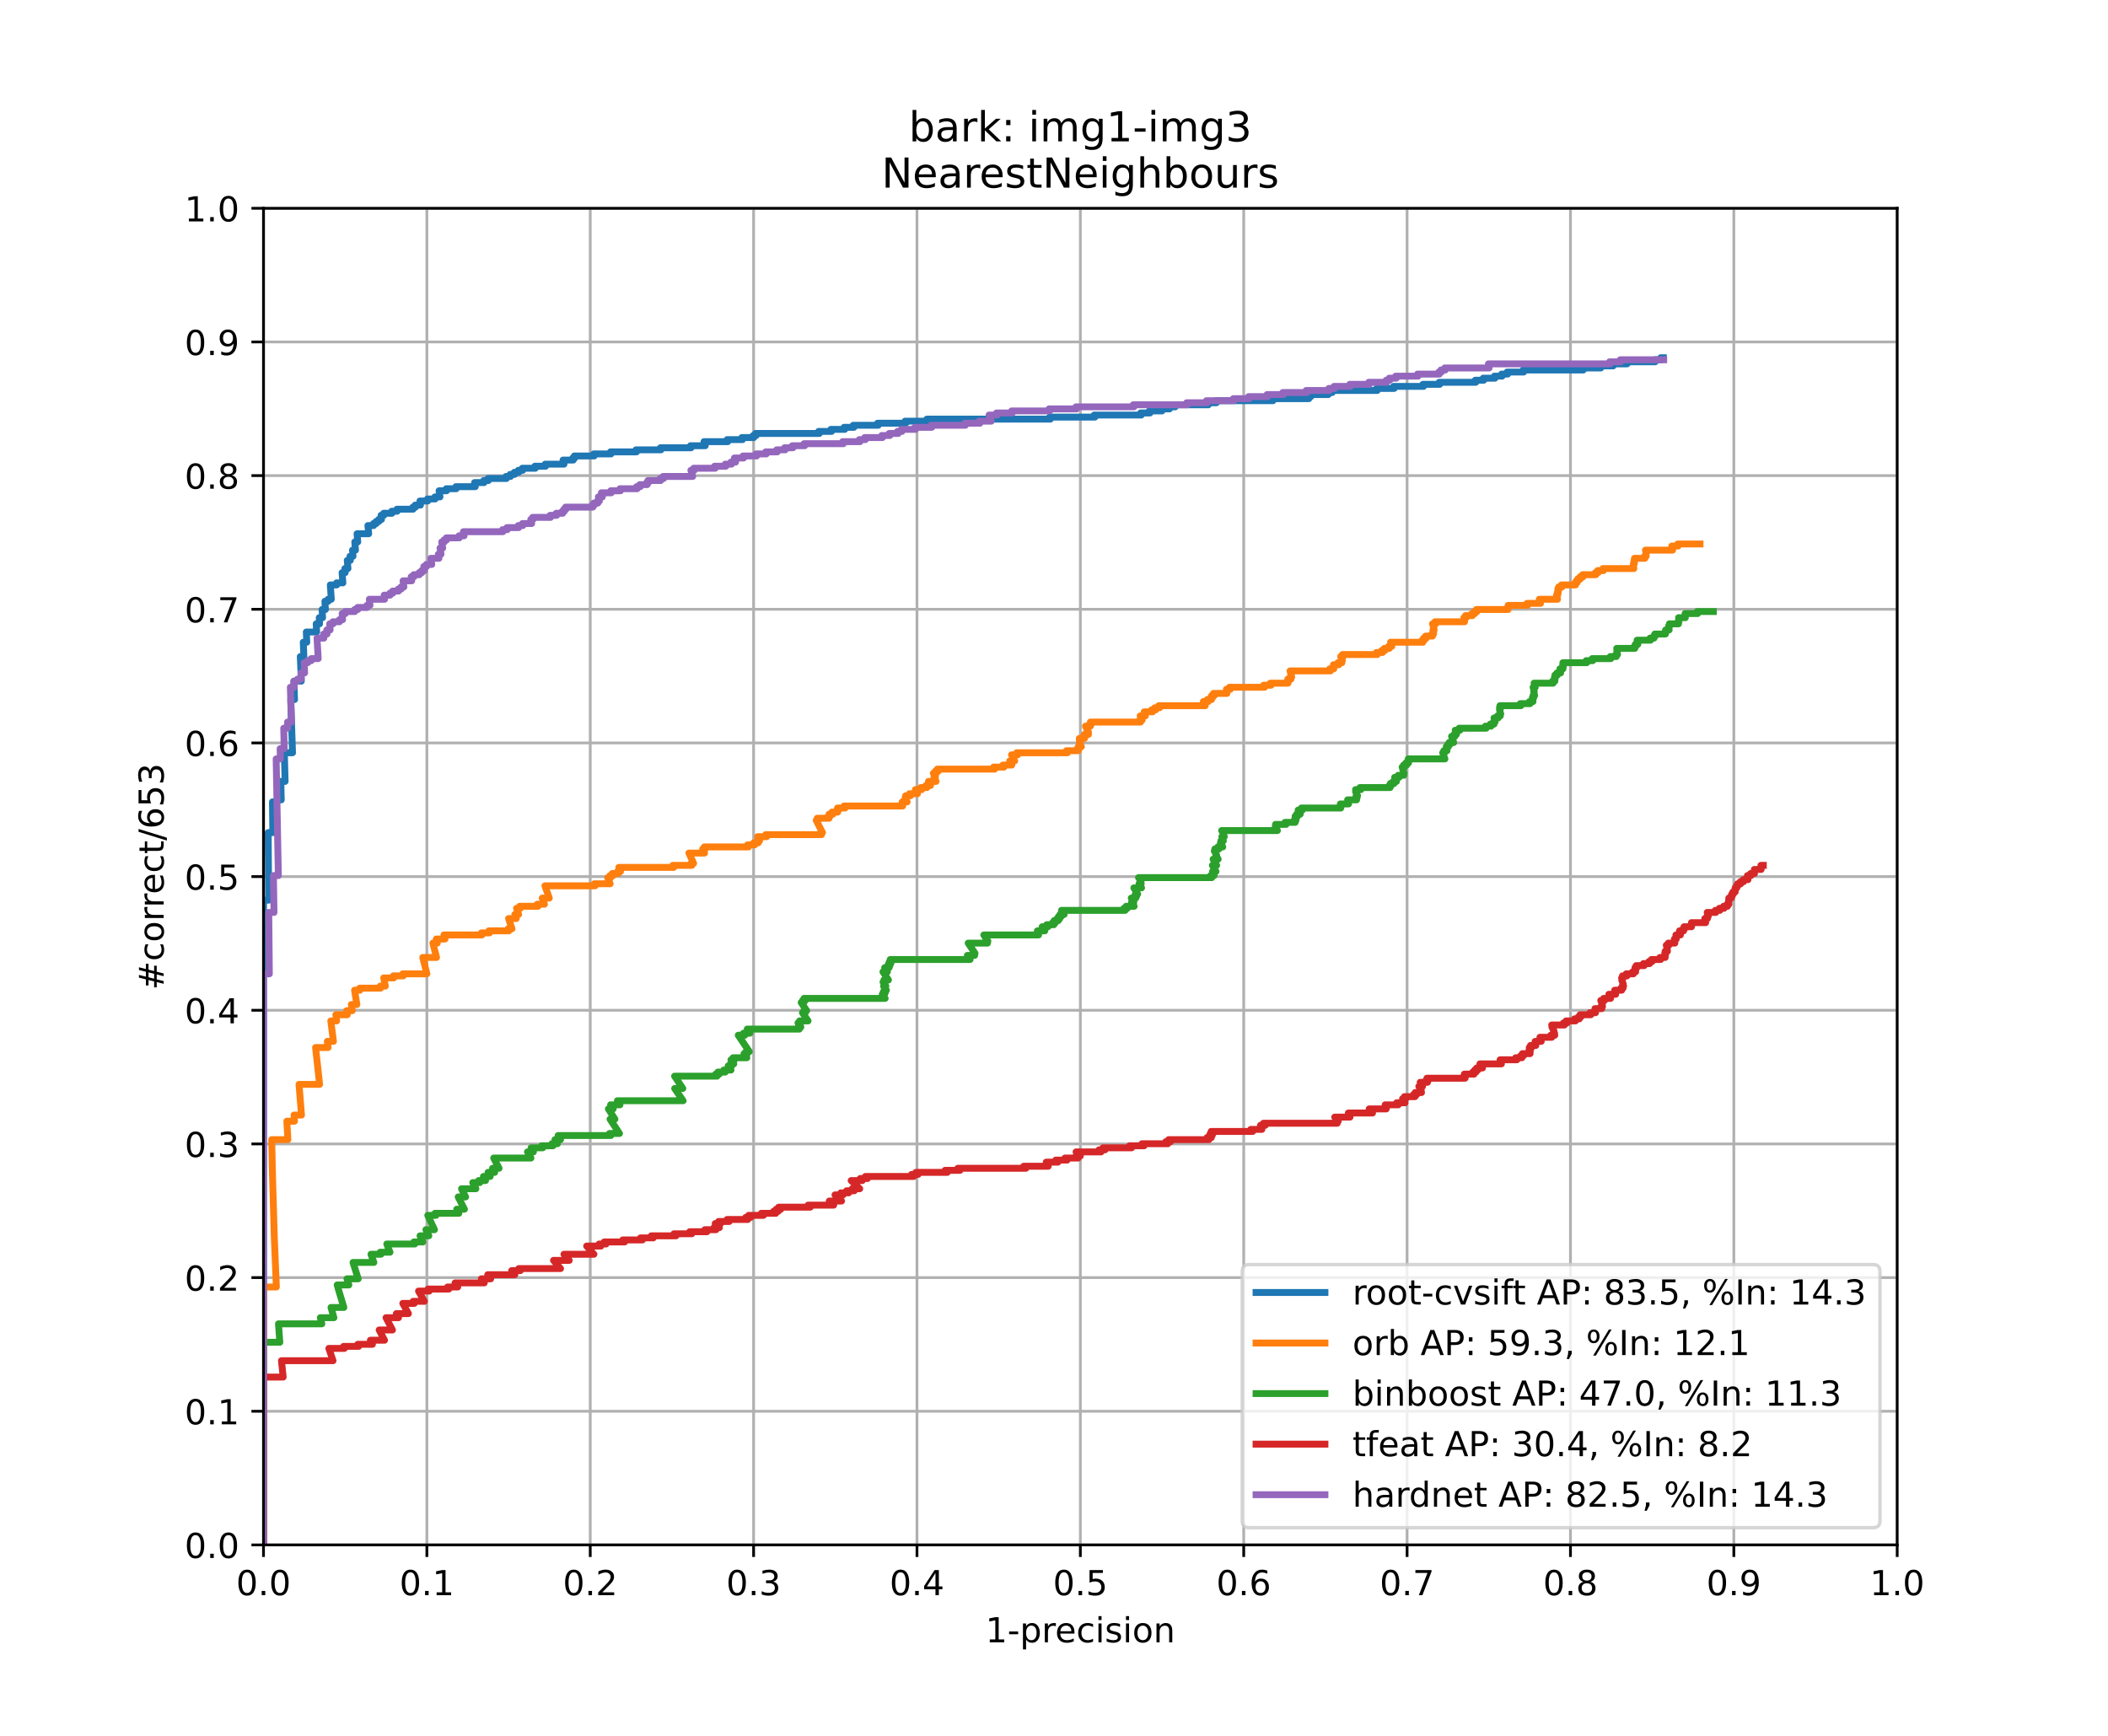 <?xml version="1.0" encoding="utf-8" standalone="no"?>
<!DOCTYPE svg PUBLIC "-//W3C//DTD SVG 1.1//EN"
  "http://www.w3.org/Graphics/SVG/1.1/DTD/svg11.dtd">
<!-- Created with matplotlib (https://matplotlib.org/) -->
<svg height="504pt" version="1.1" viewBox="0 0 612 504" width="612pt" xmlns="http://www.w3.org/2000/svg" xmlns:xlink="http://www.w3.org/1999/xlink">
 <defs>
  <style type="text/css">
*{stroke-linecap:butt;stroke-linejoin:round;}
  </style>
 </defs>
 <g id="figure_1">
  <g id="patch_1">
   <path d="M 0 504 
L 612 504 
L 612 0 
L 0 0 
z
" style="fill:#ffffff;"/>
  </g>
  <g id="axes_1">
   <g id="patch_2">
    <path d="M 76.5 448.56 
L 550.8 448.56 
L 550.8 60.48 
L 76.5 60.48 
z
" style="fill:#ffffff;"/>
   </g>
   <g id="matplotlib.axis_1">
    <g id="xtick_1">
     <g id="line2d_1">
      <path clip-path="url(#p0d3ac691a5)" d="M 76.5 448.56 
L 76.5 60.48 
" style="fill:none;stroke:#b0b0b0;stroke-linecap:square;stroke-width:0.8;"/>
     </g>
     <g id="line2d_2">
      <defs>
       <path d="M 0 0 
L 0 3.5 
" id="m8e0f7ab7ec" style="stroke:#000000;stroke-width:0.8;"/>
      </defs>
      <g>
       <use style="stroke:#000000;stroke-width:0.8;" x="76.5" xlink:href="#m8e0f7ab7ec" y="448.56"/>
      </g>
     </g>
     <g id="text_1">
      <!-- 0.0 -->
      <defs>
       <path d="M 31.781 66.406 
Q 24.172 66.406 20.328 58.906 
Q 16.5 51.422 16.5 36.375 
Q 16.5 21.391 20.328 13.891 
Q 24.172 6.391 31.781 6.391 
Q 39.453 6.391 43.281 13.891 
Q 47.125 21.391 47.125 36.375 
Q 47.125 51.422 43.281 58.906 
Q 39.453 66.406 31.781 66.406 
z
M 31.781 74.219 
Q 44.047 74.219 50.516 64.516 
Q 56.984 54.828 56.984 36.375 
Q 56.984 17.969 50.516 8.266 
Q 44.047 -1.422 31.781 -1.422 
Q 19.531 -1.422 13.062 8.266 
Q 6.594 17.969 6.594 36.375 
Q 6.594 54.828 13.062 64.516 
Q 19.531 74.219 31.781 74.219 
z
" id="DejaVuSans-48"/>
       <path d="M 10.688 12.406 
L 21 12.406 
L 21 0 
L 10.688 0 
z
" id="DejaVuSans-46"/>
      </defs>
      <g transform="translate(68.548 463.158)scale(0.1 -0.1)">
       <use xlink:href="#DejaVuSans-48"/>
       <use x="63.623" xlink:href="#DejaVuSans-46"/>
       <use x="95.41" xlink:href="#DejaVuSans-48"/>
      </g>
     </g>
    </g>
    <g id="xtick_2">
     <g id="line2d_3">
      <path clip-path="url(#p0d3ac691a5)" d="M 123.93 448.56 
L 123.93 60.48 
" style="fill:none;stroke:#b0b0b0;stroke-linecap:square;stroke-width:0.8;"/>
     </g>
     <g id="line2d_4">
      <g>
       <use style="stroke:#000000;stroke-width:0.8;" x="123.93" xlink:href="#m8e0f7ab7ec" y="448.56"/>
      </g>
     </g>
     <g id="text_2">
      <!-- 0.1 -->
      <defs>
       <path d="M 12.406 8.297 
L 28.516 8.297 
L 28.516 63.922 
L 10.984 60.406 
L 10.984 69.391 
L 28.422 72.906 
L 38.281 72.906 
L 38.281 8.297 
L 54.391 8.297 
L 54.391 0 
L 12.406 0 
z
" id="DejaVuSans-49"/>
      </defs>
      <g transform="translate(115.978 463.158)scale(0.1 -0.1)">
       <use xlink:href="#DejaVuSans-48"/>
       <use x="63.623" xlink:href="#DejaVuSans-46"/>
       <use x="95.41" xlink:href="#DejaVuSans-49"/>
      </g>
     </g>
    </g>
    <g id="xtick_3">
     <g id="line2d_5">
      <path clip-path="url(#p0d3ac691a5)" d="M 171.36 448.56 
L 171.36 60.48 
" style="fill:none;stroke:#b0b0b0;stroke-linecap:square;stroke-width:0.8;"/>
     </g>
     <g id="line2d_6">
      <g>
       <use style="stroke:#000000;stroke-width:0.8;" x="171.36" xlink:href="#m8e0f7ab7ec" y="448.56"/>
      </g>
     </g>
     <g id="text_3">
      <!-- 0.2 -->
      <defs>
       <path d="M 19.188 8.297 
L 53.609 8.297 
L 53.609 0 
L 7.328 0 
L 7.328 8.297 
Q 12.938 14.109 22.625 23.891 
Q 32.328 33.688 34.812 36.531 
Q 39.547 41.844 41.422 45.531 
Q 43.312 49.219 43.312 52.781 
Q 43.312 58.594 39.234 62.25 
Q 35.156 65.922 28.609 65.922 
Q 23.969 65.922 18.812 64.312 
Q 13.672 62.703 7.812 59.422 
L 7.812 69.391 
Q 13.766 71.781 18.938 73 
Q 24.125 74.219 28.422 74.219 
Q 39.75 74.219 46.484 68.547 
Q 53.219 62.891 53.219 53.422 
Q 53.219 48.922 51.531 44.891 
Q 49.859 40.875 45.406 35.406 
Q 44.188 33.984 37.641 27.219 
Q 31.109 20.453 19.188 8.297 
z
" id="DejaVuSans-50"/>
      </defs>
      <g transform="translate(163.408 463.158)scale(0.1 -0.1)">
       <use xlink:href="#DejaVuSans-48"/>
       <use x="63.623" xlink:href="#DejaVuSans-46"/>
       <use x="95.41" xlink:href="#DejaVuSans-50"/>
      </g>
     </g>
    </g>
    <g id="xtick_4">
     <g id="line2d_7">
      <path clip-path="url(#p0d3ac691a5)" d="M 218.79 448.56 
L 218.79 60.48 
" style="fill:none;stroke:#b0b0b0;stroke-linecap:square;stroke-width:0.8;"/>
     </g>
     <g id="line2d_8">
      <g>
       <use style="stroke:#000000;stroke-width:0.8;" x="218.79" xlink:href="#m8e0f7ab7ec" y="448.56"/>
      </g>
     </g>
     <g id="text_4">
      <!-- 0.3 -->
      <defs>
       <path d="M 40.578 39.312 
Q 47.656 37.797 51.625 33 
Q 55.609 28.219 55.609 21.188 
Q 55.609 10.406 48.188 4.484 
Q 40.766 -1.422 27.094 -1.422 
Q 22.516 -1.422 17.656 -0.516 
Q 12.797 0.391 7.625 2.203 
L 7.625 11.719 
Q 11.719 9.328 16.594 8.109 
Q 21.484 6.891 26.812 6.891 
Q 36.078 6.891 40.938 10.547 
Q 45.797 14.203 45.797 21.188 
Q 45.797 27.641 41.281 31.266 
Q 36.766 34.906 28.719 34.906 
L 20.219 34.906 
L 20.219 43.016 
L 29.109 43.016 
Q 36.375 43.016 40.234 45.922 
Q 44.094 48.828 44.094 54.297 
Q 44.094 59.906 40.109 62.906 
Q 36.141 65.922 28.719 65.922 
Q 24.656 65.922 20.016 65.031 
Q 15.375 64.156 9.812 62.312 
L 9.812 71.094 
Q 15.438 72.656 20.344 73.438 
Q 25.25 74.219 29.594 74.219 
Q 40.828 74.219 47.359 69.109 
Q 53.906 64.016 53.906 55.328 
Q 53.906 49.266 50.438 45.094 
Q 46.969 40.922 40.578 39.312 
z
" id="DejaVuSans-51"/>
      </defs>
      <g transform="translate(210.838 463.158)scale(0.1 -0.1)">
       <use xlink:href="#DejaVuSans-48"/>
       <use x="63.623" xlink:href="#DejaVuSans-46"/>
       <use x="95.41" xlink:href="#DejaVuSans-51"/>
      </g>
     </g>
    </g>
    <g id="xtick_5">
     <g id="line2d_9">
      <path clip-path="url(#p0d3ac691a5)" d="M 266.22 448.56 
L 266.22 60.48 
" style="fill:none;stroke:#b0b0b0;stroke-linecap:square;stroke-width:0.8;"/>
     </g>
     <g id="line2d_10">
      <g>
       <use style="stroke:#000000;stroke-width:0.8;" x="266.22" xlink:href="#m8e0f7ab7ec" y="448.56"/>
      </g>
     </g>
     <g id="text_5">
      <!-- 0.4 -->
      <defs>
       <path d="M 37.797 64.312 
L 12.891 25.391 
L 37.797 25.391 
z
M 35.203 72.906 
L 47.609 72.906 
L 47.609 25.391 
L 58.016 25.391 
L 58.016 17.188 
L 47.609 17.188 
L 47.609 0 
L 37.797 0 
L 37.797 17.188 
L 4.891 17.188 
L 4.891 26.703 
z
" id="DejaVuSans-52"/>
      </defs>
      <g transform="translate(258.268 463.158)scale(0.1 -0.1)">
       <use xlink:href="#DejaVuSans-48"/>
       <use x="63.623" xlink:href="#DejaVuSans-46"/>
       <use x="95.41" xlink:href="#DejaVuSans-52"/>
      </g>
     </g>
    </g>
    <g id="xtick_6">
     <g id="line2d_11">
      <path clip-path="url(#p0d3ac691a5)" d="M 313.65 448.56 
L 313.65 60.48 
" style="fill:none;stroke:#b0b0b0;stroke-linecap:square;stroke-width:0.8;"/>
     </g>
     <g id="line2d_12">
      <g>
       <use style="stroke:#000000;stroke-width:0.8;" x="313.65" xlink:href="#m8e0f7ab7ec" y="448.56"/>
      </g>
     </g>
     <g id="text_6">
      <!-- 0.5 -->
      <defs>
       <path d="M 10.797 72.906 
L 49.516 72.906 
L 49.516 64.594 
L 19.828 64.594 
L 19.828 46.734 
Q 21.969 47.469 24.109 47.828 
Q 26.266 48.188 28.422 48.188 
Q 40.625 48.188 47.75 41.5 
Q 54.891 34.812 54.891 23.391 
Q 54.891 11.625 47.562 5.094 
Q 40.234 -1.422 26.906 -1.422 
Q 22.312 -1.422 17.547 -0.641 
Q 12.797 0.141 7.719 1.703 
L 7.719 11.625 
Q 12.109 9.234 16.797 8.062 
Q 21.484 6.891 26.703 6.891 
Q 35.156 6.891 40.078 11.328 
Q 45.016 15.766 45.016 23.391 
Q 45.016 31 40.078 35.438 
Q 35.156 39.891 26.703 39.891 
Q 22.75 39.891 18.812 39.016 
Q 14.891 38.141 10.797 36.281 
z
" id="DejaVuSans-53"/>
      </defs>
      <g transform="translate(305.698 463.158)scale(0.1 -0.1)">
       <use xlink:href="#DejaVuSans-48"/>
       <use x="63.623" xlink:href="#DejaVuSans-46"/>
       <use x="95.41" xlink:href="#DejaVuSans-53"/>
      </g>
     </g>
    </g>
    <g id="xtick_7">
     <g id="line2d_13">
      <path clip-path="url(#p0d3ac691a5)" d="M 361.08 448.56 
L 361.08 60.48 
" style="fill:none;stroke:#b0b0b0;stroke-linecap:square;stroke-width:0.8;"/>
     </g>
     <g id="line2d_14">
      <g>
       <use style="stroke:#000000;stroke-width:0.8;" x="361.08" xlink:href="#m8e0f7ab7ec" y="448.56"/>
      </g>
     </g>
     <g id="text_7">
      <!-- 0.6 -->
      <defs>
       <path d="M 33.016 40.375 
Q 26.375 40.375 22.484 35.828 
Q 18.609 31.297 18.609 23.391 
Q 18.609 15.531 22.484 10.953 
Q 26.375 6.391 33.016 6.391 
Q 39.656 6.391 43.531 10.953 
Q 47.406 15.531 47.406 23.391 
Q 47.406 31.297 43.531 35.828 
Q 39.656 40.375 33.016 40.375 
z
M 52.594 71.297 
L 52.594 62.312 
Q 48.875 64.062 45.094 64.984 
Q 41.312 65.922 37.594 65.922 
Q 27.828 65.922 22.672 59.328 
Q 17.531 52.734 16.797 39.406 
Q 19.672 43.656 24.016 45.922 
Q 28.375 48.188 33.594 48.188 
Q 44.578 48.188 50.953 41.516 
Q 57.328 34.859 57.328 23.391 
Q 57.328 12.156 50.688 5.359 
Q 44.047 -1.422 33.016 -1.422 
Q 20.359 -1.422 13.672 8.266 
Q 6.984 17.969 6.984 36.375 
Q 6.984 53.656 15.188 63.938 
Q 23.391 74.219 37.203 74.219 
Q 40.922 74.219 44.703 73.484 
Q 48.484 72.75 52.594 71.297 
z
" id="DejaVuSans-54"/>
      </defs>
      <g transform="translate(353.128 463.158)scale(0.1 -0.1)">
       <use xlink:href="#DejaVuSans-48"/>
       <use x="63.623" xlink:href="#DejaVuSans-46"/>
       <use x="95.41" xlink:href="#DejaVuSans-54"/>
      </g>
     </g>
    </g>
    <g id="xtick_8">
     <g id="line2d_15">
      <path clip-path="url(#p0d3ac691a5)" d="M 408.51 448.56 
L 408.51 60.48 
" style="fill:none;stroke:#b0b0b0;stroke-linecap:square;stroke-width:0.8;"/>
     </g>
     <g id="line2d_16">
      <g>
       <use style="stroke:#000000;stroke-width:0.8;" x="408.51" xlink:href="#m8e0f7ab7ec" y="448.56"/>
      </g>
     </g>
     <g id="text_8">
      <!-- 0.7 -->
      <defs>
       <path d="M 8.203 72.906 
L 55.078 72.906 
L 55.078 68.703 
L 28.609 0 
L 18.312 0 
L 43.219 64.594 
L 8.203 64.594 
z
" id="DejaVuSans-55"/>
      </defs>
      <g transform="translate(400.558 463.158)scale(0.1 -0.1)">
       <use xlink:href="#DejaVuSans-48"/>
       <use x="63.623" xlink:href="#DejaVuSans-46"/>
       <use x="95.41" xlink:href="#DejaVuSans-55"/>
      </g>
     </g>
    </g>
    <g id="xtick_9">
     <g id="line2d_17">
      <path clip-path="url(#p0d3ac691a5)" d="M 455.94 448.56 
L 455.94 60.48 
" style="fill:none;stroke:#b0b0b0;stroke-linecap:square;stroke-width:0.8;"/>
     </g>
     <g id="line2d_18">
      <g>
       <use style="stroke:#000000;stroke-width:0.8;" x="455.94" xlink:href="#m8e0f7ab7ec" y="448.56"/>
      </g>
     </g>
     <g id="text_9">
      <!-- 0.8 -->
      <defs>
       <path d="M 31.781 34.625 
Q 24.75 34.625 20.719 30.859 
Q 16.703 27.094 16.703 20.516 
Q 16.703 13.922 20.719 10.156 
Q 24.75 6.391 31.781 6.391 
Q 38.812 6.391 42.859 10.172 
Q 46.922 13.969 46.922 20.516 
Q 46.922 27.094 42.891 30.859 
Q 38.875 34.625 31.781 34.625 
z
M 21.922 38.812 
Q 15.578 40.375 12.031 44.719 
Q 8.5 49.078 8.5 55.328 
Q 8.5 64.062 14.719 69.141 
Q 20.953 74.219 31.781 74.219 
Q 42.672 74.219 48.875 69.141 
Q 55.078 64.062 55.078 55.328 
Q 55.078 49.078 51.531 44.719 
Q 48 40.375 41.703 38.812 
Q 48.828 37.156 52.797 32.312 
Q 56.781 27.484 56.781 20.516 
Q 56.781 9.906 50.312 4.234 
Q 43.844 -1.422 31.781 -1.422 
Q 19.734 -1.422 13.25 4.234 
Q 6.781 9.906 6.781 20.516 
Q 6.781 27.484 10.781 32.312 
Q 14.797 37.156 21.922 38.812 
z
M 18.312 54.391 
Q 18.312 48.734 21.844 45.562 
Q 25.391 42.391 31.781 42.391 
Q 38.141 42.391 41.719 45.562 
Q 45.312 48.734 45.312 54.391 
Q 45.312 60.062 41.719 63.234 
Q 38.141 66.406 31.781 66.406 
Q 25.391 66.406 21.844 63.234 
Q 18.312 60.062 18.312 54.391 
z
" id="DejaVuSans-56"/>
      </defs>
      <g transform="translate(447.988 463.158)scale(0.1 -0.1)">
       <use xlink:href="#DejaVuSans-48"/>
       <use x="63.623" xlink:href="#DejaVuSans-46"/>
       <use x="95.41" xlink:href="#DejaVuSans-56"/>
      </g>
     </g>
    </g>
    <g id="xtick_10">
     <g id="line2d_19">
      <path clip-path="url(#p0d3ac691a5)" d="M 503.37 448.56 
L 503.37 60.48 
" style="fill:none;stroke:#b0b0b0;stroke-linecap:square;stroke-width:0.8;"/>
     </g>
     <g id="line2d_20">
      <g>
       <use style="stroke:#000000;stroke-width:0.8;" x="503.37" xlink:href="#m8e0f7ab7ec" y="448.56"/>
      </g>
     </g>
     <g id="text_10">
      <!-- 0.9 -->
      <defs>
       <path d="M 10.984 1.516 
L 10.984 10.5 
Q 14.703 8.734 18.5 7.812 
Q 22.312 6.891 25.984 6.891 
Q 35.75 6.891 40.891 13.453 
Q 46.047 20.016 46.781 33.406 
Q 43.953 29.203 39.594 26.953 
Q 35.25 24.703 29.984 24.703 
Q 19.047 24.703 12.672 31.312 
Q 6.297 37.938 6.297 49.422 
Q 6.297 60.641 12.938 67.422 
Q 19.578 74.219 30.609 74.219 
Q 43.266 74.219 49.922 64.516 
Q 56.594 54.828 56.594 36.375 
Q 56.594 19.141 48.406 8.859 
Q 40.234 -1.422 26.422 -1.422 
Q 22.703 -1.422 18.891 -0.688 
Q 15.094 0.047 10.984 1.516 
z
M 30.609 32.422 
Q 37.25 32.422 41.125 36.953 
Q 45.016 41.5 45.016 49.422 
Q 45.016 57.281 41.125 61.844 
Q 37.25 66.406 30.609 66.406 
Q 23.969 66.406 20.094 61.844 
Q 16.219 57.281 16.219 49.422 
Q 16.219 41.5 20.094 36.953 
Q 23.969 32.422 30.609 32.422 
z
" id="DejaVuSans-57"/>
      </defs>
      <g transform="translate(495.418 463.158)scale(0.1 -0.1)">
       <use xlink:href="#DejaVuSans-48"/>
       <use x="63.623" xlink:href="#DejaVuSans-46"/>
       <use x="95.41" xlink:href="#DejaVuSans-57"/>
      </g>
     </g>
    </g>
    <g id="xtick_11">
     <g id="line2d_21">
      <path clip-path="url(#p0d3ac691a5)" d="M 550.8 448.56 
L 550.8 60.48 
" style="fill:none;stroke:#b0b0b0;stroke-linecap:square;stroke-width:0.8;"/>
     </g>
     <g id="line2d_22">
      <g>
       <use style="stroke:#000000;stroke-width:0.8;" x="550.8" xlink:href="#m8e0f7ab7ec" y="448.56"/>
      </g>
     </g>
     <g id="text_11">
      <!-- 1.0 -->
      <g transform="translate(542.848 463.158)scale(0.1 -0.1)">
       <use xlink:href="#DejaVuSans-49"/>
       <use x="63.623" xlink:href="#DejaVuSans-46"/>
       <use x="95.41" xlink:href="#DejaVuSans-48"/>
      </g>
     </g>
    </g>
    <g id="text_12">
     <!-- 1-precision -->
     <defs>
      <path d="M 4.891 31.391 
L 31.203 31.391 
L 31.203 23.391 
L 4.891 23.391 
z
" id="DejaVuSans-45"/>
      <path d="M 18.109 8.203 
L 18.109 -20.797 
L 9.078 -20.797 
L 9.078 54.688 
L 18.109 54.688 
L 18.109 46.391 
Q 20.953 51.266 25.266 53.625 
Q 29.594 56 35.594 56 
Q 45.562 56 51.781 48.094 
Q 58.016 40.188 58.016 27.297 
Q 58.016 14.406 51.781 6.484 
Q 45.562 -1.422 35.594 -1.422 
Q 29.594 -1.422 25.266 0.953 
Q 20.953 3.328 18.109 8.203 
z
M 48.688 27.297 
Q 48.688 37.203 44.609 42.844 
Q 40.531 48.484 33.406 48.484 
Q 26.266 48.484 22.188 42.844 
Q 18.109 37.203 18.109 27.297 
Q 18.109 17.391 22.188 11.75 
Q 26.266 6.109 33.406 6.109 
Q 40.531 6.109 44.609 11.75 
Q 48.688 17.391 48.688 27.297 
z
" id="DejaVuSans-112"/>
      <path d="M 41.109 46.297 
Q 39.594 47.172 37.812 47.578 
Q 36.031 48 33.891 48 
Q 26.266 48 22.188 43.047 
Q 18.109 38.094 18.109 28.812 
L 18.109 0 
L 9.078 0 
L 9.078 54.688 
L 18.109 54.688 
L 18.109 46.188 
Q 20.953 51.172 25.484 53.578 
Q 30.031 56 36.531 56 
Q 37.453 56 38.578 55.875 
Q 39.703 55.766 41.062 55.516 
z
" id="DejaVuSans-114"/>
      <path d="M 56.203 29.594 
L 56.203 25.203 
L 14.891 25.203 
Q 15.484 15.922 20.484 11.062 
Q 25.484 6.203 34.422 6.203 
Q 39.594 6.203 44.453 7.469 
Q 49.312 8.734 54.109 11.281 
L 54.109 2.781 
Q 49.266 0.734 44.188 -0.344 
Q 39.109 -1.422 33.891 -1.422 
Q 20.797 -1.422 13.156 6.188 
Q 5.516 13.812 5.516 26.812 
Q 5.516 40.234 12.766 48.109 
Q 20.016 56 32.328 56 
Q 43.359 56 49.781 48.891 
Q 56.203 41.797 56.203 29.594 
z
M 47.219 32.234 
Q 47.125 39.594 43.094 43.984 
Q 39.062 48.391 32.422 48.391 
Q 24.906 48.391 20.391 44.141 
Q 15.875 39.891 15.188 32.172 
z
" id="DejaVuSans-101"/>
      <path d="M 48.781 52.594 
L 48.781 44.188 
Q 44.969 46.297 41.141 47.344 
Q 37.312 48.391 33.406 48.391 
Q 24.656 48.391 19.812 42.844 
Q 14.984 37.312 14.984 27.297 
Q 14.984 17.281 19.812 11.734 
Q 24.656 6.203 33.406 6.203 
Q 37.312 6.203 41.141 7.25 
Q 44.969 8.297 48.781 10.406 
L 48.781 2.094 
Q 45.016 0.344 40.984 -0.531 
Q 36.969 -1.422 32.422 -1.422 
Q 20.062 -1.422 12.781 6.344 
Q 5.516 14.109 5.516 27.297 
Q 5.516 40.672 12.859 48.328 
Q 20.219 56 33.016 56 
Q 37.156 56 41.109 55.141 
Q 45.062 54.297 48.781 52.594 
z
" id="DejaVuSans-99"/>
      <path d="M 9.422 54.688 
L 18.406 54.688 
L 18.406 0 
L 9.422 0 
z
M 9.422 75.984 
L 18.406 75.984 
L 18.406 64.594 
L 9.422 64.594 
z
" id="DejaVuSans-105"/>
      <path d="M 44.281 53.078 
L 44.281 44.578 
Q 40.484 46.531 36.375 47.5 
Q 32.281 48.484 27.875 48.484 
Q 21.188 48.484 17.844 46.438 
Q 14.5 44.391 14.5 40.281 
Q 14.5 37.156 16.891 35.375 
Q 19.281 33.594 26.516 31.984 
L 29.594 31.297 
Q 39.156 29.25 43.188 25.516 
Q 47.219 21.781 47.219 15.094 
Q 47.219 7.469 41.188 3.016 
Q 35.156 -1.422 24.609 -1.422 
Q 20.219 -1.422 15.453 -0.562 
Q 10.688 0.297 5.422 2 
L 5.422 11.281 
Q 10.406 8.688 15.234 7.391 
Q 20.062 6.109 24.812 6.109 
Q 31.156 6.109 34.562 8.281 
Q 37.984 10.453 37.984 14.406 
Q 37.984 18.062 35.516 20.016 
Q 33.062 21.969 24.703 23.781 
L 21.578 24.516 
Q 13.234 26.266 9.516 29.906 
Q 5.812 33.547 5.812 39.891 
Q 5.812 47.609 11.281 51.797 
Q 16.75 56 26.812 56 
Q 31.781 56 36.172 55.266 
Q 40.578 54.547 44.281 53.078 
z
" id="DejaVuSans-115"/>
      <path d="M 30.609 48.391 
Q 23.391 48.391 19.188 42.75 
Q 14.984 37.109 14.984 27.297 
Q 14.984 17.484 19.156 11.844 
Q 23.344 6.203 30.609 6.203 
Q 37.797 6.203 41.984 11.859 
Q 46.188 17.531 46.188 27.297 
Q 46.188 37.016 41.984 42.703 
Q 37.797 48.391 30.609 48.391 
z
M 30.609 56 
Q 42.328 56 49.016 48.375 
Q 55.719 40.766 55.719 27.297 
Q 55.719 13.875 49.016 6.219 
Q 42.328 -1.422 30.609 -1.422 
Q 18.844 -1.422 12.172 6.219 
Q 5.516 13.875 5.516 27.297 
Q 5.516 40.766 12.172 48.375 
Q 18.844 56 30.609 56 
z
" id="DejaVuSans-111"/>
      <path d="M 54.891 33.016 
L 54.891 0 
L 45.906 0 
L 45.906 32.719 
Q 45.906 40.484 42.875 44.328 
Q 39.844 48.188 33.797 48.188 
Q 26.516 48.188 22.312 43.547 
Q 18.109 38.922 18.109 30.906 
L 18.109 0 
L 9.078 0 
L 9.078 54.688 
L 18.109 54.688 
L 18.109 46.188 
Q 21.344 51.125 25.703 53.562 
Q 30.078 56 35.797 56 
Q 45.219 56 50.047 50.172 
Q 54.891 44.344 54.891 33.016 
z
" id="DejaVuSans-110"/>
     </defs>
     <g transform="translate(286.111 476.837)scale(0.1 -0.1)">
      <use xlink:href="#DejaVuSans-49"/>
      <use x="63.623" xlink:href="#DejaVuSans-45"/>
      <use x="99.707" xlink:href="#DejaVuSans-112"/>
      <use x="163.184" xlink:href="#DejaVuSans-114"/>
      <use x="202.047" xlink:href="#DejaVuSans-101"/>
      <use x="263.57" xlink:href="#DejaVuSans-99"/>
      <use x="318.551" xlink:href="#DejaVuSans-105"/>
      <use x="346.334" xlink:href="#DejaVuSans-115"/>
      <use x="398.434" xlink:href="#DejaVuSans-105"/>
      <use x="426.217" xlink:href="#DejaVuSans-111"/>
      <use x="487.398" xlink:href="#DejaVuSans-110"/>
     </g>
    </g>
   </g>
   <g id="matplotlib.axis_2">
    <g id="ytick_1">
     <g id="line2d_23">
      <path clip-path="url(#p0d3ac691a5)" d="M 76.5 448.56 
L 550.8 448.56 
" style="fill:none;stroke:#b0b0b0;stroke-linecap:square;stroke-width:0.8;"/>
     </g>
     <g id="line2d_24">
      <defs>
       <path d="M 0 0 
L -3.5 0 
" id="m229a70a31e" style="stroke:#000000;stroke-width:0.8;"/>
      </defs>
      <g>
       <use style="stroke:#000000;stroke-width:0.8;" x="76.5" xlink:href="#m229a70a31e" y="448.56"/>
      </g>
     </g>
     <g id="text_13">
      <!-- 0.0 -->
      <g transform="translate(53.597 452.359)scale(0.1 -0.1)">
       <use xlink:href="#DejaVuSans-48"/>
       <use x="63.623" xlink:href="#DejaVuSans-46"/>
       <use x="95.41" xlink:href="#DejaVuSans-48"/>
      </g>
     </g>
    </g>
    <g id="ytick_2">
     <g id="line2d_25">
      <path clip-path="url(#p0d3ac691a5)" d="M 76.5 409.752 
L 550.8 409.752 
" style="fill:none;stroke:#b0b0b0;stroke-linecap:square;stroke-width:0.8;"/>
     </g>
     <g id="line2d_26">
      <g>
       <use style="stroke:#000000;stroke-width:0.8;" x="76.5" xlink:href="#m229a70a31e" y="409.752"/>
      </g>
     </g>
     <g id="text_14">
      <!-- 0.1 -->
      <g transform="translate(53.597 413.551)scale(0.1 -0.1)">
       <use xlink:href="#DejaVuSans-48"/>
       <use x="63.623" xlink:href="#DejaVuSans-46"/>
       <use x="95.41" xlink:href="#DejaVuSans-49"/>
      </g>
     </g>
    </g>
    <g id="ytick_3">
     <g id="line2d_27">
      <path clip-path="url(#p0d3ac691a5)" d="M 76.5 370.944 
L 550.8 370.944 
" style="fill:none;stroke:#b0b0b0;stroke-linecap:square;stroke-width:0.8;"/>
     </g>
     <g id="line2d_28">
      <g>
       <use style="stroke:#000000;stroke-width:0.8;" x="76.5" xlink:href="#m229a70a31e" y="370.944"/>
      </g>
     </g>
     <g id="text_15">
      <!-- 0.2 -->
      <g transform="translate(53.597 374.743)scale(0.1 -0.1)">
       <use xlink:href="#DejaVuSans-48"/>
       <use x="63.623" xlink:href="#DejaVuSans-46"/>
       <use x="95.41" xlink:href="#DejaVuSans-50"/>
      </g>
     </g>
    </g>
    <g id="ytick_4">
     <g id="line2d_29">
      <path clip-path="url(#p0d3ac691a5)" d="M 76.5 332.136 
L 550.8 332.136 
" style="fill:none;stroke:#b0b0b0;stroke-linecap:square;stroke-width:0.8;"/>
     </g>
     <g id="line2d_30">
      <g>
       <use style="stroke:#000000;stroke-width:0.8;" x="76.5" xlink:href="#m229a70a31e" y="332.136"/>
      </g>
     </g>
     <g id="text_16">
      <!-- 0.3 -->
      <g transform="translate(53.597 335.935)scale(0.1 -0.1)">
       <use xlink:href="#DejaVuSans-48"/>
       <use x="63.623" xlink:href="#DejaVuSans-46"/>
       <use x="95.41" xlink:href="#DejaVuSans-51"/>
      </g>
     </g>
    </g>
    <g id="ytick_5">
     <g id="line2d_31">
      <path clip-path="url(#p0d3ac691a5)" d="M 76.5 293.328 
L 550.8 293.328 
" style="fill:none;stroke:#b0b0b0;stroke-linecap:square;stroke-width:0.8;"/>
     </g>
     <g id="line2d_32">
      <g>
       <use style="stroke:#000000;stroke-width:0.8;" x="76.5" xlink:href="#m229a70a31e" y="293.328"/>
      </g>
     </g>
     <g id="text_17">
      <!-- 0.4 -->
      <g transform="translate(53.597 297.127)scale(0.1 -0.1)">
       <use xlink:href="#DejaVuSans-48"/>
       <use x="63.623" xlink:href="#DejaVuSans-46"/>
       <use x="95.41" xlink:href="#DejaVuSans-52"/>
      </g>
     </g>
    </g>
    <g id="ytick_6">
     <g id="line2d_33">
      <path clip-path="url(#p0d3ac691a5)" d="M 76.5 254.52 
L 550.8 254.52 
" style="fill:none;stroke:#b0b0b0;stroke-linecap:square;stroke-width:0.8;"/>
     </g>
     <g id="line2d_34">
      <g>
       <use style="stroke:#000000;stroke-width:0.8;" x="76.5" xlink:href="#m229a70a31e" y="254.52"/>
      </g>
     </g>
     <g id="text_18">
      <!-- 0.5 -->
      <g transform="translate(53.597 258.319)scale(0.1 -0.1)">
       <use xlink:href="#DejaVuSans-48"/>
       <use x="63.623" xlink:href="#DejaVuSans-46"/>
       <use x="95.41" xlink:href="#DejaVuSans-53"/>
      </g>
     </g>
    </g>
    <g id="ytick_7">
     <g id="line2d_35">
      <path clip-path="url(#p0d3ac691a5)" d="M 76.5 215.712 
L 550.8 215.712 
" style="fill:none;stroke:#b0b0b0;stroke-linecap:square;stroke-width:0.8;"/>
     </g>
     <g id="line2d_36">
      <g>
       <use style="stroke:#000000;stroke-width:0.8;" x="76.5" xlink:href="#m229a70a31e" y="215.712"/>
      </g>
     </g>
     <g id="text_19">
      <!-- 0.6 -->
      <g transform="translate(53.597 219.511)scale(0.1 -0.1)">
       <use xlink:href="#DejaVuSans-48"/>
       <use x="63.623" xlink:href="#DejaVuSans-46"/>
       <use x="95.41" xlink:href="#DejaVuSans-54"/>
      </g>
     </g>
    </g>
    <g id="ytick_8">
     <g id="line2d_37">
      <path clip-path="url(#p0d3ac691a5)" d="M 76.5 176.904 
L 550.8 176.904 
" style="fill:none;stroke:#b0b0b0;stroke-linecap:square;stroke-width:0.8;"/>
     </g>
     <g id="line2d_38">
      <g>
       <use style="stroke:#000000;stroke-width:0.8;" x="76.5" xlink:href="#m229a70a31e" y="176.904"/>
      </g>
     </g>
     <g id="text_20">
      <!-- 0.7 -->
      <g transform="translate(53.597 180.703)scale(0.1 -0.1)">
       <use xlink:href="#DejaVuSans-48"/>
       <use x="63.623" xlink:href="#DejaVuSans-46"/>
       <use x="95.41" xlink:href="#DejaVuSans-55"/>
      </g>
     </g>
    </g>
    <g id="ytick_9">
     <g id="line2d_39">
      <path clip-path="url(#p0d3ac691a5)" d="M 76.5 138.096 
L 550.8 138.096 
" style="fill:none;stroke:#b0b0b0;stroke-linecap:square;stroke-width:0.8;"/>
     </g>
     <g id="line2d_40">
      <g>
       <use style="stroke:#000000;stroke-width:0.8;" x="76.5" xlink:href="#m229a70a31e" y="138.096"/>
      </g>
     </g>
     <g id="text_21">
      <!-- 0.8 -->
      <g transform="translate(53.597 141.895)scale(0.1 -0.1)">
       <use xlink:href="#DejaVuSans-48"/>
       <use x="63.623" xlink:href="#DejaVuSans-46"/>
       <use x="95.41" xlink:href="#DejaVuSans-56"/>
      </g>
     </g>
    </g>
    <g id="ytick_10">
     <g id="line2d_41">
      <path clip-path="url(#p0d3ac691a5)" d="M 76.5 99.288 
L 550.8 99.288 
" style="fill:none;stroke:#b0b0b0;stroke-linecap:square;stroke-width:0.8;"/>
     </g>
     <g id="line2d_42">
      <g>
       <use style="stroke:#000000;stroke-width:0.8;" x="76.5" xlink:href="#m229a70a31e" y="99.288"/>
      </g>
     </g>
     <g id="text_22">
      <!-- 0.9 -->
      <g transform="translate(53.597 103.087)scale(0.1 -0.1)">
       <use xlink:href="#DejaVuSans-48"/>
       <use x="63.623" xlink:href="#DejaVuSans-46"/>
       <use x="95.41" xlink:href="#DejaVuSans-57"/>
      </g>
     </g>
    </g>
    <g id="ytick_11">
     <g id="line2d_43">
      <path clip-path="url(#p0d3ac691a5)" d="M 76.5 60.48 
L 550.8 60.48 
" style="fill:none;stroke:#b0b0b0;stroke-linecap:square;stroke-width:0.8;"/>
     </g>
     <g id="line2d_44">
      <g>
       <use style="stroke:#000000;stroke-width:0.8;" x="76.5" xlink:href="#m229a70a31e" y="60.48"/>
      </g>
     </g>
     <g id="text_23">
      <!-- 1.0 -->
      <g transform="translate(53.597 64.279)scale(0.1 -0.1)">
       <use xlink:href="#DejaVuSans-49"/>
       <use x="63.623" xlink:href="#DejaVuSans-46"/>
       <use x="95.41" xlink:href="#DejaVuSans-48"/>
      </g>
     </g>
    </g>
    <g id="text_24">
     <!-- #correct/653 -->
     <defs>
      <path d="M 51.125 44 
L 36.922 44 
L 32.812 27.688 
L 47.125 27.688 
z
M 43.797 71.781 
L 38.719 51.516 
L 52.984 51.516 
L 58.109 71.781 
L 65.922 71.781 
L 60.891 51.516 
L 76.125 51.516 
L 76.125 44 
L 58.984 44 
L 54.984 27.688 
L 70.516 27.688 
L 70.516 20.219 
L 53.078 20.219 
L 48 0 
L 40.188 0 
L 45.219 20.219 
L 30.906 20.219 
L 25.875 0 
L 18.016 0 
L 23.094 20.219 
L 7.719 20.219 
L 7.719 27.688 
L 24.906 27.688 
L 29 44 
L 13.281 44 
L 13.281 51.516 
L 30.906 51.516 
L 35.891 71.781 
z
" id="DejaVuSans-35"/>
      <path d="M 18.312 70.219 
L 18.312 54.688 
L 36.812 54.688 
L 36.812 47.703 
L 18.312 47.703 
L 18.312 18.016 
Q 18.312 11.328 20.141 9.422 
Q 21.969 7.516 27.594 7.516 
L 36.812 7.516 
L 36.812 0 
L 27.594 0 
Q 17.188 0 13.234 3.875 
Q 9.281 7.766 9.281 18.016 
L 9.281 47.703 
L 2.688 47.703 
L 2.688 54.688 
L 9.281 54.688 
L 9.281 70.219 
z
" id="DejaVuSans-116"/>
      <path d="M 25.391 72.906 
L 33.688 72.906 
L 8.297 -9.281 
L 0 -9.281 
z
" id="DejaVuSans-47"/>
     </defs>
     <g transform="translate(47.517 287.443)rotate(-90)scale(0.1 -0.1)">
      <use xlink:href="#DejaVuSans-35"/>
      <use x="83.789" xlink:href="#DejaVuSans-99"/>
      <use x="138.77" xlink:href="#DejaVuSans-111"/>
      <use x="199.951" xlink:href="#DejaVuSans-114"/>
      <use x="239.314" xlink:href="#DejaVuSans-114"/>
      <use x="278.178" xlink:href="#DejaVuSans-101"/>
      <use x="339.701" xlink:href="#DejaVuSans-99"/>
      <use x="394.682" xlink:href="#DejaVuSans-116"/>
      <use x="433.891" xlink:href="#DejaVuSans-47"/>
      <use x="467.582" xlink:href="#DejaVuSans-54"/>
      <use x="531.205" xlink:href="#DejaVuSans-53"/>
      <use x="594.828" xlink:href="#DejaVuSans-51"/>
     </g>
    </g>
   </g>
   <g id="line2d_45">
    <path clip-path="url(#p0d3ac691a5)" d="M 76.5 447.966 
L 76.5 261.354 
L 78.001 261.354 
L 77.859 241.742 
L 79.21 241.742 
L 79.099 232.828 
L 80.388 232.828 
L 80.377 232.234 
L 81.655 232.234 
L 81.532 226.885 
L 82.774 226.885 
L 82.55 218.565 
L 84.927 218.565 
L 84.405 203.113 
L 85.513 203.113 
L 85.324 197.764 
L 87.479 197.764 
L 87.182 190.632 
L 88.224 190.632 
L 88.043 186.472 
L 89.064 186.472 
L 88.927 183.501 
L 91.933 183.501 
L 91.8 181.124 
L 92.785 181.124 
L 92.681 179.341 
L 93.656 179.341 
L 93.511 176.963 
L 94.473 176.963 
L 94.323 174.586 
L 95.274 174.586 
L 95.235 173.992 
L 96.18 173.992 
L 95.899 169.832 
L 97.752 169.832 
L 97.709 169.237 
L 99.543 169.237 
L 99.312 166.266 
L 100.215 166.266 
L 100.121 165.077 
L 101.017 165.077 
L 100.823 162.7 
L 101.709 162.7 
L 101.61 161.512 
L 102.489 161.512 
L 102.337 159.729 
L 103.208 159.729 
L 103.002 157.351 
L 103.863 157.351 
L 103.655 154.974 
L 107.042 154.974 
L 106.812 152.597 
L 108.475 152.597 
L 108.416 152.003 
L 109.241 152.003 
L 109.18 151.408 
L 110.001 151.408 
L 109.939 150.814 
L 110.755 150.814 
L 110.629 149.625 
L 111.439 149.625 
L 111.375 149.031 
L 113.785 149.031 
L 113.717 148.437 
L 115.306 148.437 
L 115.236 147.843 
L 119.928 147.843 
L 119.85 147.248 
L 120.621 147.248 
L 120.542 146.654 
L 122.073 146.654 
L 121.912 145.465 
L 124.181 145.465 
L 124.097 144.871 
L 126.339 144.871 
L 126.252 144.277 
L 127.731 144.277 
L 127.465 142.494 
L 129.654 142.494 
L 129.563 141.9 
L 132.443 141.9 
L 132.348 141.305 
L 137.983 141.305 
L 137.777 140.117 
L 140.53 140.117 
L 140.424 139.522 
L 141.785 139.522 
L 141.677 138.928 
L 147.025 138.928 
L 146.91 138.334 
L 148.223 138.334 
L 148.107 137.739 
L 149.41 137.739 
L 149.292 137.145 
L 150.586 137.145 
L 150.466 136.551 
L 151.75 136.551 
L 151.629 135.957 
L 155.425 135.957 
L 155.3 135.362 
L 158.404 135.362 
L 158.276 134.768 
L 163.736 134.768 
L 163.467 133.579 
L 166.428 133.579 
L 166.291 132.985 
L 166.877 132.985 
L 166.74 132.391 
L 172.498 132.391 
L 172.354 131.796 
L 177.385 131.796 
L 177.236 131.202 
L 184.794 131.202 
L 184.638 130.608 
L 191.888 130.608 
L 191.725 130.013 
L 200.628 130.013 
L 200.457 129.419 
L 204.741 129.419 
L 204.394 128.231 
L 211.294 128.231 
L 211.116 127.636 
L 215.562 127.636 
L 215.38 127.042 
L 218.851 127.042 
L 218.667 126.448 
L 219.523 126.448 
L 219.339 125.853 
L 237.866 125.853 
L 237.67 125.259 
L 241.424 125.259 
L 241.227 124.665 
L 245.252 124.665 
L 245.053 124.07 
L 247.914 124.07 
L 247.713 123.476 
L 254.971 123.476 
L 254.768 122.882 
L 262.963 122.882 
L 262.757 122.288 
L 269.297 122.288 
L 269.088 121.693 
L 304.933 121.693 
L 304.718 121.099 
L 317.877 121.099 
L 317.662 120.505 
L 331.342 120.505 
L 331.128 119.91 
L 333.854 119.91 
L 333.641 119.316 
L 337.346 119.316 
L 337.134 118.722 
L 339.535 118.722 
L 339.324 118.127 
L 341.173 118.127 
L 340.963 117.533 
L 350.811 117.533 
L 350.604 116.939 
L 353.145 116.939 
L 352.939 116.345 
L 369.574 116.345 
L 369.374 115.75 
L 379.991 115.75 
L 379.796 115.156 
L 379.906 115.156 
L 380.562 115.156 
L 380.367 114.562 
L 380.476 114.562 
L 385.647 114.562 
L 385.456 113.967 
L 385.558 113.967 
L 386.776 113.967 
L 386.586 113.373 
L 386.686 113.373 
L 399.838 113.373 
L 399.655 112.779 
L 399.741 112.779 
L 404.762 112.779 
L 404.583 112.184 
L 404.663 112.184 
L 413.272 112.184 
L 413.1 111.59 
L 413.17 111.59 
L 417.996 111.59 
L 417.827 110.996 
L 417.893 110.996 
L 428.456 110.996 
L 428.296 110.401 
L 428.407 110.401 
L 430.748 110.401 
L 430.591 109.807 
L 430.697 109.807 
L 434.018 109.807 
L 433.863 109.213 
L 433.964 109.213 
L 436.092 109.213 
L 435.94 108.619 
L 436.037 108.619 
L 437.711 108.619 
L 437.561 108.024 
L 437.655 108.024 
L 442.351 108.024 
L 442.205 107.43 
L 442.291 107.43 
L 459.656 107.43 
L 459.527 106.836 
L 459.619 106.836 
L 464.741 106.836 
L 464.618 106.241 
L 464.727 106.241 
L 468.338 106.241 
L 468.22 105.647 
L 468.319 105.647 
L 472.384 105.647 
L 472.271 105.053 
L 472.383 105.053 
L 480.524 105.053 
L 480.421 104.458 
L 480.529 104.458 
L 482.248 104.458 
L 482.147 103.864 
L 482.249 103.864 
L 482.892 103.864 
L 482.892 103.864 
" style="fill:none;stroke:#1f77b4;stroke-linecap:square;stroke-width:2;"/>
   </g>
   <g id="line2d_46">
    <path clip-path="url(#p0d3ac691a5)" d="M 76.5 447.966 
L 76.5 373.678 
L 80.235 373.678 
L 79.641 359.415 
L 79.106 340.991 
L 78.883 330.888 
L 83.579 330.888 
L 83.276 325.539 
L 85.491 325.539 
L 85.365 323.756 
L 87.53 323.756 
L 86.811 314.842 
L 92.785 314.842 
L 91.617 304.144 
L 95.247 304.144 
L 95.027 302.361 
L 96.801 302.361 
L 96.04 296.418 
L 97.737 296.418 
L 97.502 294.635 
L 100.823 294.635 
L 100.646 293.447 
L 102.277 293.447 
L 102 291.664 
L 103.603 291.664 
L 102.942 287.504 
L 104.497 287.504 
L 104.4 286.91 
L 110.494 286.91 
L 110.379 286.315 
L 111.872 286.315 
L 111.398 283.938 
L 114.318 283.938 
L 114.193 283.344 
L 117.065 283.344 
L 116.932 282.749 
L 123.93 282.749 
L 122.737 277.995 
L 126.737 277.995 
L 125.665 273.835 
L 126.957 273.835 
L 126.653 272.646 
L 129.2 272.646 
L 128.885 271.458 
L 139.924 271.458 
L 139.74 270.863 
L 142.109 270.863 
L 141.921 270.269 
L 147.712 270.269 
L 147.511 269.675 
L 148.647 269.675 
L 147.645 266.703 
L 149.872 266.703 
L 149.469 265.515 
L 150.569 265.515 
L 149.965 263.732 
L 151.051 263.732 
L 150.85 263.137 
L 156.182 263.137 
L 155.97 262.543 
L 158.06 262.543 
L 157.417 260.76 
L 159.472 260.76 
L 158.192 257.194 
L 172.769 257.194 
L 172.531 256.6 
L 177.144 256.6 
L 176.413 254.817 
L 177.317 254.817 
L 177.074 254.223 
L 177.973 254.223 
L 177.729 253.629 
L 179.51 253.629 
L 179.265 253.034 
L 180.148 253.034 
L 179.657 251.846 
L 195.612 251.846 
L 195.343 251.251 
L 200.872 251.251 
L 200.596 250.657 
L 201.371 250.657 
L 200.005 247.686 
L 204.551 247.686 
L 204 246.497 
L 204.744 246.497 
L 204.47 245.903 
L 217.323 245.903 
L 217.033 245.308 
L 219.081 245.308 
L 218.79 244.714 
L 220.14 244.714 
L 219.848 244.12 
L 220.518 244.12 
L 219.938 242.931 
L 222.584 242.931 
L 222.293 242.337 
L 238.5 242.337 
L 238.193 241.742 
L 238.784 241.742 
L 236.964 238.177 
L 237.55 238.177 
L 237.25 237.582 
L 240.714 237.582 
L 240.412 236.988 
L 240.982 236.988 
L 240.681 236.394 
L 241.813 236.394 
L 241.511 235.799 
L 243.192 235.799 
L 242.891 235.205 
L 243.447 235.205 
L 243.146 234.611 
L 245.347 234.611 
L 245.046 234.017 
L 262.061 234.017 
L 261.748 233.422 
L 262.234 233.422 
L 261.923 232.828 
L 263.369 232.828 
L 262.748 231.639 
L 263.226 231.639 
L 262.916 231.045 
L 264.342 231.045 
L 264.032 230.451 
L 266.375 230.451 
L 265.757 229.262 
L 267.601 229.262 
L 267.293 228.668 
L 269.113 228.668 
L 268.804 228.074 
L 270.154 228.074 
L 269.538 226.885 
L 271.756 226.885 
L 271.142 225.696 
L 271.581 225.696 
L 270.97 224.508 
L 271.844 224.508 
L 271.539 223.913 
L 272.407 223.913 
L 272.103 223.319 
L 288.76 223.319 
L 288.451 222.725 
L 291.471 222.725 
L 291.162 222.13 
L 293.747 222.13 
L 293.131 220.942 
L 294.584 220.942 
L 293.665 219.159 
L 295.459 219.159 
L 295.154 218.565 
L 309.915 218.565 
L 309.609 217.97 
L 313.037 217.97 
L 312.732 217.376 
L 313.345 217.376 
L 313.04 216.782 
L 313.954 216.782 
L 313.347 215.593 
L 313.65 215.593 
L 313.348 214.999 
L 313.65 214.999 
L 313.349 214.405 
L 314.848 214.405 
L 314.547 213.81 
L 315.142 213.81 
L 314.842 213.216 
L 316.022 213.216 
L 315.722 212.622 
L 316.016 212.622 
L 315.123 210.839 
L 316.578 210.839 
L 316.282 210.244 
L 316.859 210.244 
L 316.563 209.65 
L 331.136 209.65 
L 330.843 209.056 
L 331.599 209.056 
L 331.016 207.867 
L 332.514 207.867 
L 332.224 207.273 
L 332.471 207.273 
L 332.182 206.679 
L 334.63 206.679 
L 334.341 206.084 
L 335.545 206.084 
L 335.257 205.49 
L 336.684 205.49 
L 336.398 204.896 
L 349.908 204.896 
L 349.345 203.707 
L 350.788 203.707 
L 350.508 203.113 
L 351.729 203.113 
L 351.45 202.518 
L 352.055 202.518 
L 351.776 201.924 
L 352.578 201.924 
L 352.3 201.33 
L 356.215 201.33 
L 355.94 200.736 
L 356.323 200.736 
L 356.048 200.141 
L 357.189 200.141 
L 356.915 199.547 
L 367.129 199.547 
L 366.861 198.953 
L 369.043 198.953 
L 368.776 198.358 
L 373.935 198.358 
L 373.672 197.764 
L 374.141 197.764 
L 373.879 197.17 
L 374.81 197.17 
L 374.548 196.575 
L 375.01 196.575 
L 374.75 195.981 
L 374.903 195.981 
L 374.643 195.387 
L 374.797 195.387 
L 374.537 194.793 
L 386.278 194.793 
L 386.027 194.198 
L 387.222 194.198 
L 386.972 193.604 
L 387.367 193.604 
L 387.117 193.01 
L 388.678 193.01 
L 388.43 192.415 
L 389.583 192.415 
L 389.336 191.821 
L 389.717 191.821 
L 389.225 190.632 
L 389.983 190.632 
L 389.738 190.038 
L 399.871 190.038 
L 399.634 189.444 
L 399.745 189.444 
L 401.382 189.444 
L 401.147 188.849 
L 401.255 188.849 
L 402.113 188.849 
L 401.88 188.255 
L 401.987 188.255 
L 403.36 188.255 
L 403.128 187.661 
L 403.233 187.661 
L 404.064 187.661 
L 403.707 186.472 
L 413.1 186.472 
L 412.879 185.878 
L 412.969 185.878 
L 413.511 185.878 
L 413.29 185.284 
L 413.38 185.284 
L 414.095 185.284 
L 413.876 184.689 
L 413.965 184.689 
L 415.893 184.689 
L 415.676 184.095 
L 415.763 184.095 
L 416.193 184.095 
L 415.977 183.501 
L 416.063 183.501 
L 416.234 183.501 
L 416.018 182.906 
L 416.104 182.906 
L 416.36 182.906 
L 416.144 182.312 
L 416.23 182.312 
L 416.315 182.312 
L 415.885 181.124 
L 415.971 181.124 
L 416.817 181.124 
L 416.603 180.529 
L 416.688 180.529 
L 425.193 180.529 
L 424.988 179.935 
L 425.062 179.935 
L 425.209 179.935 
L 425.005 179.341 
L 425.079 179.341 
L 425.664 179.341 
L 425.461 178.746 
L 425.534 178.746 
L 427.471 178.746 
L 427.27 178.152 
L 427.341 178.152 
L 428.183 178.152 
L 427.983 177.558 
L 428.053 177.558 
L 428.814 177.558 
L 428.616 176.963 
L 428.684 176.963 
L 437.848 176.963 
L 437.66 176.369 
L 437.719 176.369 
L 438.012 176.369 
L 437.825 175.775 
L 437.883 175.775 
L 443.504 175.775 
L 443.323 175.181 
L 443.429 175.181 
L 447.251 175.181 
L 446.899 173.992 
L 446.998 173.992 
L 452.183 173.992 
L 451.89 172.803 
L 451.934 172.803 
L 452.244 172.803 
L 452.076 172.209 
L 452.164 172.209 
L 452.384 172.209 
L 452.217 171.615 
L 452.305 171.615 
L 452.436 171.615 
L 452.269 171.02 
L 452.356 171.02 
L 452.662 171.02 
L 452.495 170.426 
L 452.582 170.426 
L 453.486 170.426 
L 453.321 169.832 
L 453.407 169.832 
L 457.413 169.832 
L 457.254 169.237 
L 457.332 169.237 
L 457.8 169.237 
L 457.641 168.643 
L 457.719 168.643 
L 458.22 168.643 
L 458.062 168.049 
L 458.139 168.049 
L 458.9 168.049 
L 458.743 167.455 
L 458.856 167.455 
L 459.603 167.455 
L 459.448 166.86 
L 459.559 166.86 
L 463.322 166.86 
L 463.172 166.266 
L 463.274 166.266 
L 463.982 166.266 
L 463.833 165.672 
L 463.933 165.672 
L 465.508 165.672 
L 465.362 165.077 
L 465.458 165.077 
L 474.341 165.077 
L 474.176 163.889 
L 474.408 163.889 
L 474.274 163.294 
L 474.377 163.294 
L 474.531 163.294 
L 474.397 162.7 
L 474.5 162.7 
L 474.652 162.7 
L 474.52 162.106 
L 474.621 162.106 
L 477.55 162.106 
L 477.422 161.512 
L 477.516 161.512 
L 477.912 161.512 
L 477.784 160.917 
L 477.877 160.917 
L 477.923 160.917 
L 477.715 159.729 
L 477.761 159.729 
L 485.592 159.729 
L 485.361 158.54 
L 485.472 158.54 
L 487.195 158.54 
L 487.082 157.946 
L 487.187 157.946 
L 493.547 157.946 
L 493.547 157.946 
" style="fill:none;stroke:#ff7f0e;stroke-linecap:square;stroke-width:2;"/>
   </g>
   <g id="line2d_47">
    <path clip-path="url(#p0d3ac691a5)" d="M 76.5 447.966 
L 76.5 389.724 
L 81.243 389.724 
L 80.851 384.375 
L 93.439 384.375 
L 92.997 382.592 
L 96.944 382.592 
L 96.099 379.621 
L 99.826 379.621 
L 98.224 374.272 
L 97.897 373.083 
L 101.277 373.083 
L 100.734 371.301 
L 103.996 371.301 
L 102.489 366.546 
L 108.547 366.546 
L 107.704 364.169 
L 110.6 364.169 
L 110.379 363.575 
L 113.22 363.575 
L 112.296 361.197 
L 120.417 361.197 
L 120.147 360.603 
L 122.773 360.603 
L 121.942 358.82 
L 124.495 358.82 
L 123.653 357.037 
L 126.136 357.037 
L 124.195 352.877 
L 126.565 352.877 
L 126.288 352.283 
L 133.21 352.283 
L 132.6 351.094 
L 134.836 351.094 
L 133.023 347.528 
L 135.176 347.528 
L 133.991 345.151 
L 138.159 345.151 
L 137.248 343.368 
L 139.275 343.368 
L 138.969 342.774 
L 140.968 342.774 
L 140.348 341.585 
L 142.312 341.585 
L 141.688 340.397 
L 143.618 340.397 
L 142.991 339.208 
L 144.887 339.208 
L 143.333 336.237 
L 154.151 336.237 
L 153.134 334.454 
L 154.863 334.454 
L 154.187 333.265 
L 157.577 333.265 
L 157.232 332.671 
L 160.553 332.671 
L 160.2 332.077 
L 161.834 332.077 
L 161.126 330.888 
L 162.736 330.888 
L 162.03 329.699 
L 177.335 329.699 
L 176.94 329.105 
L 179.849 329.105 
L 177.109 324.945 
L 178.519 324.945 
L 176.63 321.973 
L 178.011 321.973 
L 177.267 320.785 
L 179.984 320.785 
L 179.236 319.596 
L 198.324 319.596 
L 195.871 316.03 
L 198.237 316.03 
L 195.85 312.465 
L 208.167 312.465 
L 207.753 311.87 
L 208.828 311.87 
L 208.415 311.276 
L 210.541 311.276 
L 210.126 310.682 
L 212.223 310.682 
L 211.393 309.493 
L 212.427 309.493 
L 212.014 308.899 
L 213.041 308.899 
L 212.218 307.71 
L 213.235 307.71 
L 212.826 307.116 
L 216.825 307.116 
L 216 305.927 
L 216.982 305.927 
L 216.571 305.333 
L 217.545 305.333 
L 214.331 300.578 
L 216.237 300.578 
L 215.842 299.984 
L 217.724 299.984 
L 216.935 298.796 
L 232.07 298.796 
L 231.657 298.201 
L 232.503 298.201 
L 231.68 297.013 
L 232.52 297.013 
L 232.11 296.418 
L 234.6 296.418 
L 232.97 294.041 
L 233.787 294.041 
L 233.384 293.447 
L 234.196 293.447 
L 232.599 291.07 
L 233.402 291.07 
L 233.007 290.475 
L 233.806 290.475 
L 233.411 289.881 
L 256.976 289.881 
L 256.142 288.692 
L 256.821 288.692 
L 256.407 288.098 
L 257.082 288.098 
L 256.669 287.504 
L 257.34 287.504 
L 256.518 286.315 
L 257.186 286.315 
L 256.37 285.127 
L 257.033 285.127 
L 256.627 284.532 
L 257.944 284.532 
L 256.334 282.155 
L 257.634 282.155 
L 256.838 280.966 
L 258.125 280.966 
L 257.728 280.372 
L 258.367 280.372 
L 257.971 279.778 
L 258.607 279.778 
L 258.212 279.184 
L 258.844 279.184 
L 258.451 278.589 
L 281.654 278.589 
L 280.843 277.401 
L 282.96 277.401 
L 282.556 276.806 
L 283.08 276.806 
L 281.082 273.835 
L 286.701 273.835 
L 286.304 273.241 
L 286.803 273.241 
L 285.619 271.458 
L 301.521 271.458 
L 301.124 270.863 
L 301.563 270.863 
L 301.168 270.269 
L 303.339 270.269 
L 302.553 269.08 
L 304.262 269.08 
L 303.871 268.486 
L 305.974 268.486 
L 305.584 267.892 
L 306.415 267.892 
L 306.026 267.298 
L 307.262 267.298 
L 306.874 266.703 
L 307.691 266.703 
L 307.305 266.109 
L 308.116 266.109 
L 307.731 265.515 
L 308.938 265.515 
L 308.171 264.326 
L 326.664 264.326 
L 326.284 263.732 
L 327.304 263.732 
L 326.925 263.137 
L 329.271 263.137 
L 328.516 261.949 
L 329.178 261.949 
L 328.428 260.76 
L 329.74 260.76 
L 329.367 260.166 
L 330.017 260.166 
L 329.645 259.572 
L 330.292 259.572 
L 329.184 257.789 
L 331.419 257.789 
L 330.687 256.6 
L 331.317 256.6 
L 330.953 256.006 
L 331.267 256.006 
L 330.541 254.817 
L 351.802 254.817 
L 351.448 254.223 
L 352.467 254.223 
L 352.115 253.629 
L 352.368 253.629 
L 352.017 253.034 
L 353.025 253.034 
L 351.977 251.251 
L 353.225 251.251 
L 352.187 249.468 
L 353.665 249.468 
L 352.979 248.28 
L 353.224 248.28 
L 352.541 247.091 
L 353.029 247.091 
L 352.689 246.497 
L 353.899 246.497 
L 353.561 245.903 
L 354.993 245.903 
L 354.321 244.714 
L 354.794 244.714 
L 354.459 244.12 
L 355.165 244.12 
L 354.832 243.525 
L 355.066 243.525 
L 354.733 242.931 
L 355.434 242.931 
L 355.102 242.337 
L 355.334 242.337 
L 354.674 241.148 
L 370.875 241.148 
L 370.237 239.96 
L 370.628 239.96 
L 370.31 239.365 
L 373.379 239.365 
L 373.063 238.771 
L 376.032 238.771 
L 375.719 238.177 
L 376.265 238.177 
L 375.954 237.582 
L 376.317 237.582 
L 376.006 236.988 
L 376.727 236.988 
L 376.418 236.394 
L 377.489 236.394 
L 376.874 235.205 
L 378.109 235.205 
L 377.803 234.611 
L 389.26 234.611 
L 388.964 234.017 
L 389.422 234.017 
L 389.127 233.422 
L 391.527 233.422 
L 391.235 232.828 
L 391.53 232.828 
L 391.239 232.234 
L 393.85 232.234 
L 393.562 231.639 
L 393.989 231.639 
L 393.702 231.045 
L 394.127 231.045 
L 393.555 229.856 
L 393.837 229.856 
L 393.552 229.262 
L 395.091 229.262 
L 394.808 228.668 
L 403.576 228.668 
L 403.302 228.074 
L 403.917 228.074 
L 403.644 227.479 
L 404.741 227.479 
L 404.469 226.885 
L 404.59 226.885 
L 405.431 226.885 
L 404.891 225.696 
L 405.011 225.696 
L 406.196 225.696 
L 405.929 225.102 
L 406.046 225.102 
L 407.558 225.102 
L 407.292 224.508 
L 407.407 224.508 
L 407.637 224.508 
L 407.222 223.319 
L 407.337 223.319 
L 407.073 222.725 
L 407.187 222.725 
L 407.757 222.725 
L 407.494 222.13 
L 407.608 222.13 
L 408.398 222.13 
L 408.137 221.536 
L 408.249 221.536 
L 408.919 221.536 
L 408.658 220.942 
L 408.77 220.942 
L 409.102 220.942 
L 408.843 220.348 
L 408.953 220.348 
L 419.487 220.348 
L 418.842 218.565 
L 419.408 218.565 
L 419.163 217.97 
L 419.257 217.97 
L 420.098 217.97 
L 419.854 217.376 
L 419.947 217.376 
L 420.132 217.376 
L 419.889 216.782 
L 419.982 216.782 
L 420.535 216.782 
L 420.292 216.187 
L 420.384 216.187 
L 420.932 216.187 
L 420.691 215.593 
L 420.782 215.593 
L 422.043 215.593 
L 421.416 213.81 
L 422.391 213.81 
L 422.154 213.216 
L 422.242 213.216 
L 422.855 213.216 
L 422.471 212.027 
L 423.852 212.027 
L 423.619 211.433 
L 423.704 211.433 
L 431.477 211.433 
L 431.254 210.839 
L 431.329 210.839 
L 432.888 210.839 
L 432.667 210.244 
L 432.74 210.244 
L 433.757 210.244 
L 433.538 209.65 
L 433.61 209.65 
L 434.04 209.65 
L 433.821 209.056 
L 433.893 209.056 
L 433.964 209.056 
L 433.746 208.462 
L 433.818 208.462 
L 434.949 208.462 
L 434.733 207.867 
L 434.803 207.867 
L 435.568 207.867 
L 435.353 207.273 
L 435.422 207.273 
L 435.698 207.273 
L 435.338 206.084 
L 435.544 206.084 
L 435.331 205.49 
L 435.399 205.49 
L 435.673 205.49 
L 435.46 204.896 
L 435.529 204.896 
L 441.551 204.896 
L 441.346 204.301 
L 441.408 204.301 
L 444.219 204.301 
L 444.018 203.707 
L 444.134 203.707 
L 445.058 203.707 
L 444.858 203.113 
L 444.973 203.113 
L 445.087 203.113 
L 444.888 202.518 
L 445.002 202.518 
L 445.287 202.518 
L 445.089 201.924 
L 445.202 201.924 
L 445.541 201.924 
L 445.259 200.736 
L 445.428 200.736 
L 445.092 199.547 
L 445.148 199.547 
L 445.707 199.547 
L 445.372 198.358 
L 445.428 198.358 
L 450.91 198.358 
L 450.723 197.764 
L 450.823 197.764 
L 451.418 197.764 
L 451.232 197.17 
L 451.331 197.17 
L 451.479 197.17 
L 451.293 196.575 
L 451.392 196.575 
L 451.637 196.575 
L 451.452 195.981 
L 451.55 195.981 
L 452.181 195.981 
L 451.997 195.387 
L 452.094 195.387 
L 453.096 195.387 
L 452.914 194.793 
L 453.009 194.793 
L 453.056 194.793 
L 452.874 194.198 
L 452.968 194.198 
L 453.763 194.198 
L 453.583 193.604 
L 453.676 193.604 
L 453.861 193.604 
L 453.681 193.01 
L 453.774 193.01 
L 453.912 193.01 
L 453.733 192.415 
L 453.825 192.415 
L 460.666 192.415 
L 460.497 191.821 
L 460.576 191.821 
L 462.406 191.821 
L 462.239 191.227 
L 462.354 191.227 
L 467.653 191.227 
L 467.495 190.632 
L 467.596 190.632 
L 469.244 190.632 
L 469.089 190.038 
L 469.186 190.038 
L 469.603 190.038 
L 469.39 188.849 
L 469.518 188.849 
L 469.364 188.255 
L 469.46 188.255 
L 474.62 188.255 
L 474.474 187.661 
L 474.586 187.661 
L 474.919 187.661 
L 474.774 187.067 
L 474.884 187.067 
L 475.514 187.067 
L 475.281 185.878 
L 475.335 185.878 
L 479.177 185.878 
L 479.039 185.284 
L 479.137 185.284 
L 480.197 185.284 
L 480.061 184.689 
L 480.156 184.689 
L 480.557 184.689 
L 480.422 184.095 
L 480.516 184.095 
L 483.518 184.095 
L 483.388 183.501 
L 483.496 183.501 
L 483.688 183.501 
L 483.559 182.906 
L 483.665 182.906 
L 484.588 182.906 
L 484.436 181.718 
L 484.786 181.718 
L 484.66 181.124 
L 484.762 181.124 
L 487.315 181.124 
L 487.193 180.529 
L 487.307 180.529 
L 487.438 180.529 
L 487.317 179.935 
L 487.429 179.935 
L 487.448 179.935 
L 487.326 179.341 
L 487.439 179.341 
L 489.289 179.341 
L 489.171 178.746 
L 489.277 178.746 
L 489.329 178.746 
L 489.211 178.152 
L 489.317 178.152 
L 492.85 178.152 
L 492.738 177.558 
L 492.847 177.558 
L 497.411 177.558 
L 497.411 177.558 
" style="fill:none;stroke:#2ca02c;stroke-linecap:square;stroke-width:2;"/>
   </g>
   <g id="line2d_48">
    <path clip-path="url(#p0d3ac691a5)" d="M 76.5 447.966 
L 76.5 399.827 
L 82.214 399.827 
L 81.712 395.073 
L 96.683 395.073 
L 95.472 391.507 
L 99.98 391.507 
L 99.75 390.913 
L 104.129 390.913 
L 103.863 390.318 
L 108.12 390.318 
L 107.529 389.13 
L 111.633 389.13 
L 110.079 386.158 
L 113.945 386.158 
L 112.073 382.592 
L 115.698 382.592 
L 115.061 381.404 
L 118.575 381.404 
L 116.944 378.432 
L 120.282 378.432 
L 119.947 377.838 
L 123.211 377.838 
L 121.507 374.866 
L 124.617 374.866 
L 124.271 374.272 
L 130.321 374.272 
L 129.942 373.678 
L 132.885 373.678 
L 132.108 372.489 
L 140.595 372.489 
L 139.74 371.301 
L 142.462 371.301 
L 141.6 370.112 
L 149.469 370.112 
L 148.546 368.923 
L 151.075 368.923 
L 150.609 368.329 
L 162.736 368.329 
L 160.695 365.952 
L 165.258 365.952 
L 163.728 364.169 
L 172.426 364.169 
L 170.318 361.792 
L 174.453 361.792 
L 173.924 361.197 
L 175.95 361.197 
L 175.418 360.603 
L 181.345 360.603 
L 180.796 360.009 
L 186.518 360.009 
L 185.954 359.415 
L 189.658 359.415 
L 189.086 358.82 
L 196.249 358.82 
L 195.659 358.226 
L 200.831 358.226 
L 200.23 357.632 
L 205.239 357.632 
L 204.628 357.037 
L 207.879 357.037 
L 207.265 356.443 
L 208.863 356.443 
L 207.643 355.254 
L 209.217 355.254 
L 208.611 354.66 
L 211.708 354.66 
L 211.099 354.066 
L 217.111 354.066 
L 216.492 353.471 
L 217.958 353.471 
L 217.34 352.877 
L 221.652 352.877 
L 221.029 352.283 
L 225.221 352.283 
L 224.594 351.689 
L 225.964 351.689 
L 225.339 351.094 
L 226.695 351.094 
L 226.072 350.5 
L 235.238 350.5 
L 234.6 349.906 
L 242.04 349.906 
L 240.752 348.717 
L 244.329 348.717 
L 242.415 346.934 
L 244.742 346.934 
L 244.11 346.34 
L 246.399 346.34 
L 245.767 345.746 
L 248.018 345.746 
L 247.387 345.151 
L 249.602 345.151 
L 247.112 342.774 
L 250.354 342.774 
L 249.737 342.18 
L 251.857 342.18 
L 251.242 341.585 
L 265.268 341.585 
L 264.639 340.991 
L 266.534 340.991 
L 265.907 340.397 
L 275.009 340.397 
L 274.377 339.803 
L 278.709 339.803 
L 278.077 339.208 
L 297.84 339.208 
L 297.2 338.614 
L 304.324 338.614 
L 303.686 338.02 
L 304.376 338.02 
L 303.741 337.425 
L 307.135 337.425 
L 306.503 336.831 
L 309.804 336.831 
L 309.175 336.237 
L 313.021 336.237 
L 312.395 335.642 
L 313.65 335.642 
L 312.408 334.454 
L 319.669 334.454 
L 319.053 333.859 
L 320.8 333.859 
L 320.188 333.265 
L 328.543 333.265 
L 327.936 332.671 
L 332.151 332.671 
L 331.548 332.077 
L 339.04 332.077 
L 338.443 331.482 
L 339.881 331.482 
L 339.288 330.888 
L 350.989 330.888 
L 350.406 330.294 
L 351.674 330.294 
L 351.095 329.699 
L 351.932 329.699 
L 351.356 329.105 
L 352.187 329.105 
L 351.614 328.511 
L 363.674 328.511 
L 363.114 327.916 
L 366.35 327.916 
L 365.796 327.322 
L 366.501 327.322 
L 365.949 326.728 
L 367.344 326.728 
L 366.797 326.134 
L 388.228 326.134 
L 387.71 325.539 
L 388.519 325.539 
L 387.491 324.351 
L 391.94 324.351 
L 391.435 323.756 
L 391.944 323.756 
L 391.441 323.162 
L 398.475 323.162 
L 397.498 321.973 
L 402.451 321.973 
L 401.973 321.379 
L 402.625 321.379 
L 402.149 320.785 
L 405.95 320.785 
L 405.483 320.191 
L 407.915 320.191 
L 407.453 319.596 
L 407.652 319.596 
L 407.192 319.002 
L 408.183 319.002 
L 407.726 318.408 
L 410.811 318.408 
L 410.361 317.813 
L 411.3 317.813 
L 410.853 317.219 
L 412.697 317.219 
L 412.254 316.625 
L 412.618 316.625 
L 412.178 316.03 
L 412.359 316.03 
L 411.92 315.436 
L 413.001 315.436 
L 412.565 314.842 
L 412.744 314.842 
L 412.309 314.247 
L 414.424 314.247 
L 413.994 313.653 
L 414.686 313.653 
L 414.259 313.059 
L 425.347 313.059 
L 424.943 312.465 
L 425.524 312.465 
L 425.121 311.87 
L 427.952 311.87 
L 427.557 311.276 
L 428.52 311.276 
L 428.127 310.682 
L 429.077 310.682 
L 428.687 310.087 
L 430.417 310.087 
L 429.647 308.899 
L 429.779 308.899 
L 435.892 308.899 
L 435.522 308.304 
L 435.641 308.304 
L 435.877 308.304 
L 435.509 307.71 
L 435.627 307.71 
L 440.378 307.71 
L 440.021 307.116 
L 440.13 307.116 
L 441.839 307.116 
L 441.487 306.522 
L 441.592 306.522 
L 442.324 306.522 
L 441.974 305.927 
L 442.078 305.927 
L 444.216 305.927 
L 443.872 305.333 
L 443.972 305.333 
L 444.27 305.333 
L 443.928 304.739 
L 444.027 304.739 
L 444.324 304.739 
L 443.984 304.144 
L 444.082 304.144 
L 444.672 304.144 
L 444.333 303.55 
L 444.431 303.55 
L 445.878 303.55 
L 445.543 302.956 
L 445.638 302.956 
L 446.018 302.956 
L 445.685 302.361 
L 445.779 302.361 
L 447.454 302.361 
L 447.126 301.767 
L 447.217 301.767 
L 447.4 301.767 
L 447.073 301.173 
L 447.164 301.173 
L 450.522 301.173 
L 450.203 300.578 
L 450.289 300.578 
L 451.389 300.578 
L 451.073 299.984 
L 451.157 299.984 
L 451.324 299.984 
L 451.01 299.39 
L 451.094 299.39 
L 451.177 299.39 
L 450.551 298.201 
L 450.635 298.201 
L 450.802 298.201 
L 450.49 297.607 
L 450.574 297.607 
L 454.19 297.607 
L 453.888 297.013 
L 453.965 297.013 
L 454.963 297.013 
L 454.663 296.418 
L 454.739 296.418 
L 457.399 296.418 
L 457.107 295.824 
L 457.179 295.824 
L 458.525 295.824 
L 458.236 295.23 
L 458.306 295.23 
L 459 295.23 
L 458.713 294.635 
L 458.782 294.635 
L 461.847 294.635 
L 461.568 294.041 
L 461.633 294.041 
L 463.216 294.041 
L 462.942 293.447 
L 463.004 293.447 
L 463.314 293.447 
L 463.041 292.853 
L 463.103 292.853 
L 465.04 292.853 
L 464.772 292.258 
L 464.89 292.258 
L 465.244 292.258 
L 464.977 291.664 
L 465.095 291.664 
L 465.212 291.664 
L 464.74 290.475 
L 464.799 290.475 
L 465.841 290.475 
L 465.579 289.881 
L 465.694 289.881 
L 467.595 289.881 
L 467.082 288.692 
L 467.191 288.692 
L 469.066 288.692 
L 468.815 288.098 
L 468.92 288.098 
L 469.024 288.098 
L 468.774 287.504 
L 468.878 287.504 
L 470.815 287.504 
L 470.57 286.91 
L 470.67 286.91 
L 471.214 286.91 
L 470.97 286.315 
L 471.069 286.315 
L 471.362 286.315 
L 471.12 285.721 
L 471.218 285.721 
L 471.266 285.721 
L 470.832 284.532 
L 470.881 284.532 
L 471.027 284.532 
L 470.787 283.938 
L 470.884 283.938 
L 471.271 283.938 
L 471.033 283.344 
L 471.129 283.344 
L 472.361 283.344 
L 472.126 282.749 
L 472.219 282.749 
L 474.22 282.749 
L 473.99 282.155 
L 474.079 282.155 
L 474.869 282.155 
L 474.641 281.561 
L 474.728 281.561 
L 474.901 281.561 
L 474.674 280.966 
L 474.761 280.966 
L 475.234 280.966 
L 475.008 280.372 
L 475.094 280.372 
L 477.332 280.372 
L 477.112 279.778 
L 477.193 279.778 
L 478.921 279.778 
L 478.706 279.184 
L 478.822 279.184 
L 479.655 279.184 
L 479.443 278.589 
L 479.555 278.589 
L 482.117 278.589 
L 481.911 277.995 
L 482.016 277.995 
L 483.445 277.995 
L 483.244 277.401 
L 483.344 277.401 
L 483.51 277.401 
L 483.31 276.806 
L 483.409 276.806 
L 483.608 276.806 
L 483.408 276.212 
L 483.507 276.212 
L 484.094 276.212 
L 483.897 275.618 
L 483.994 275.618 
L 484.059 275.618 
L 483.762 274.429 
L 484.529 274.429 
L 484.335 273.835 
L 484.43 273.835 
L 486.243 273.835 
L 486.053 273.241 
L 486.143 273.241 
L 486.292 273.241 
L 486.103 272.646 
L 486.192 272.646 
L 486.664 272.646 
L 486.477 272.052 
L 486.565 272.052 
L 486.74 272.052 
L 486.554 271.458 
L 486.641 271.458 
L 487.87 271.458 
L 487.588 270.269 
L 487.616 270.269 
L 488.8 270.269 
L 488.62 269.675 
L 488.729 269.675 
L 489.077 269.675 
L 488.899 269.08 
L 489.006 269.08 
L 491.092 269.08 
L 490.92 268.486 
L 491.019 268.486 
L 491.218 268.486 
L 491.046 267.892 
L 491.145 267.892 
L 495.194 267.892 
L 494.936 266.703 
L 494.979 266.703 
L 495.699 266.703 
L 495.54 266.109 
L 495.645 266.109 
L 495.936 266.109 
L 495.641 264.92 
L 495.723 264.92 
L 498.138 264.92 
L 497.986 264.326 
L 498.1 264.326 
L 499.3 264.326 
L 499.152 263.732 
L 499.26 263.732 
L 500.525 263.732 
L 500.38 263.137 
L 500.483 263.137 
L 501.538 263.137 
L 501.397 262.543 
L 501.495 262.543 
L 501.95 262.543 
L 501.81 261.949 
L 501.922 261.949 
L 501.97 261.949 
L 501.831 261.354 
L 501.943 261.354 
L 502.039 261.354 
L 501.9 260.76 
L 502.011 260.76 
L 502.654 260.76 
L 502.517 260.166 
L 502.625 260.166 
L 502.902 260.166 
L 502.766 259.572 
L 502.873 259.572 
L 503.235 259.572 
L 503.101 258.977 
L 503.206 258.977 
L 503.768 258.977 
L 503.635 258.383 
L 503.738 258.383 
L 503.883 258.383 
L 503.751 257.789 
L 503.853 257.789 
L 504.226 257.789 
L 504.095 257.194 
L 504.195 257.194 
L 504.59 257.194 
L 504.46 256.6 
L 504.572 256.6 
L 505.367 256.6 
L 505.24 256.006 
L 505.348 256.006 
L 506.192 256.006 
L 506.068 255.411 
L 506.171 255.411 
L 507.476 255.411 
L 507.307 254.223 
L 507.344 254.223 
L 508.354 254.223 
L 508.236 253.629 
L 508.341 253.629 
L 509.37 253.629 
L 509.255 253.034 
L 509.365 253.034 
L 509.431 253.034 
L 509.316 252.44 
L 509.426 252.44 
L 511.305 252.44 
L 511.195 251.846 
L 511.305 251.846 
L 511.345 251.846 
L 511.235 251.251 
L 511.344 251.251 
L 511.929 251.251 
L 511.929 251.251 
" style="fill:none;stroke:#d62728;stroke-linecap:square;stroke-width:2;"/>
   </g>
   <g id="line2d_49">
    <path clip-path="url(#p0d3ac691a5)" d="M 76.5 447.966 
L 76.5 282.749 
L 78.194 282.749 
L 78.03 264.92 
L 79.55 264.92 
L 79.383 254.223 
L 80.812 254.223 
L 80.177 220.348 
L 81.39 220.348 
L 81.327 217.376 
L 82.519 217.376 
L 82.37 211.433 
L 83.527 211.433 
L 83.475 209.65 
L 84.618 209.65 
L 84.294 199.547 
L 85.386 199.547 
L 85.324 197.764 
L 86.404 197.764 
L 86.381 197.17 
L 87.454 197.17 
L 87.378 195.387 
L 88.439 195.387 
L 88.304 192.415 
L 89.348 192.415 
L 89.319 191.821 
L 90.356 191.821 
L 90.325 191.227 
L 92.381 191.227 
L 92.034 185.284 
L 94.028 185.284 
L 93.953 184.095 
L 94.939 184.095 
L 94.86 182.906 
L 95.838 182.906 
L 95.715 181.124 
L 96.683 181.124 
L 96.64 180.529 
L 98.56 180.529 
L 98.514 179.935 
L 99.466 179.935 
L 99.322 178.152 
L 100.265 178.152 
L 100.215 177.558 
L 103.014 177.558 
L 102.959 176.963 
L 103.882 176.963 
L 103.826 176.369 
L 106.568 176.369 
L 106.507 175.775 
L 107.412 175.775 
L 107.224 173.992 
L 111.669 173.992 
L 111.528 172.803 
L 113.275 172.803 
L 113.202 172.209 
L 114.068 172.209 
L 113.994 171.615 
L 115.714 171.615 
L 115.637 171.02 
L 116.49 171.02 
L 116.412 170.426 
L 117.26 170.426 
L 117.023 168.643 
L 119.535 168.643 
L 119.369 167.455 
L 120.198 167.455 
L 120.114 166.86 
L 121.758 166.86 
L 121.671 166.266 
L 122.487 166.266 
L 122.4 165.672 
L 123.211 165.672 
L 123.035 164.483 
L 123.841 164.483 
L 123.752 163.889 
L 125.351 163.889 
L 125.078 162.106 
L 127.443 162.106 
L 127.255 160.917 
L 128.035 160.917 
L 127.752 159.134 
L 128.526 159.134 
L 128.242 157.351 
L 129.009 157.351 
L 128.914 156.757 
L 129.676 156.757 
L 129.581 156.163 
L 133.348 156.163 
L 133.247 155.569 
L 134.733 155.569 
L 134.526 154.38 
L 146.009 154.38 
L 145.89 153.786 
L 147.279 153.786 
L 147.158 153.191 
L 150.584 153.191 
L 150.459 152.597 
L 151.811 152.597 
L 151.684 152.003 
L 154.358 152.003 
L 154.098 150.814 
L 154.76 150.814 
L 154.629 150.22 
L 159.833 150.22 
L 159.697 149.625 
L 161.611 149.625 
L 161.472 149.031 
L 163.365 149.031 
L 163.225 148.437 
L 163.851 148.437 
L 163.71 147.843 
L 164.333 147.843 
L 164.192 147.248 
L 172.107 147.248 
L 171.957 146.654 
L 172.551 146.654 
L 172.401 146.06 
L 173.583 146.06 
L 173.432 145.465 
L 174.02 145.465 
L 173.717 144.277 
L 174.884 144.277 
L 174.581 143.088 
L 177.461 143.088 
L 177.307 142.494 
L 180.141 142.494 
L 179.984 141.9 
L 184.972 141.9 
L 184.81 141.305 
L 185.9 141.305 
L 185.737 140.711 
L 187.894 140.711 
L 187.73 140.117 
L 188.264 140.117 
L 188.1 139.522 
L 191.796 139.522 
L 191.628 138.928 
L 192.669 138.928 
L 192.501 138.334 
L 201.104 138.334 
L 200.578 136.551 
L 201.561 136.551 
L 201.386 135.957 
L 207.634 135.957 
L 207.454 135.362 
L 210.724 135.362 
L 210.541 134.768 
L 212.381 134.768 
L 212.197 134.174 
L 213.562 134.174 
L 213.195 132.985 
L 215.889 132.985 
L 215.704 132.391 
L 219.661 132.391 
L 219.474 131.796 
L 222.486 131.796 
L 222.296 131.202 
L 225.67 131.202 
L 225.479 130.608 
L 227.962 130.608 
L 227.77 130.013 
L 230.214 130.013 
L 230.02 129.419 
L 233.616 129.419 
L 233.42 128.825 
L 244.837 128.825 
L 244.635 128.231 
L 249.684 128.231 
L 249.48 127.636 
L 251.242 127.636 
L 251.038 127.042 
L 256.2 127.042 
L 255.994 126.448 
L 258.342 126.448 
L 258.135 125.853 
L 260.772 125.853 
L 260.565 125.259 
L 261.865 125.259 
L 261.657 124.665 
L 265.802 124.665 
L 265.593 124.07 
L 270.532 124.07 
L 270.322 123.476 
L 280.266 123.476 
L 280.054 122.882 
L 284.492 122.882 
L 284.279 122.288 
L 287.779 122.288 
L 287.141 120.505 
L 289.509 120.505 
L 289.297 119.91 
L 293.907 119.91 
L 293.694 119.316 
L 304.768 119.316 
L 304.554 118.722 
L 312.577 118.722 
L 312.363 118.127 
L 329.194 118.127 
L 328.982 117.533 
L 344.727 117.533 
L 344.518 116.939 
L 350.452 116.939 
L 350.245 116.345 
L 358.256 116.345 
L 358.051 115.75 
L 362.692 115.75 
L 362.49 115.156 
L 368.051 115.156 
L 367.851 114.562 
L 372.62 114.562 
L 372.423 113.967 
L 379.407 113.967 
L 379.212 113.373 
L 379.322 113.373 
L 385.979 113.373 
L 385.788 112.779 
L 385.89 112.779 
L 387.497 112.779 
L 387.308 112.184 
L 387.408 112.184 
L 392.046 112.184 
L 391.859 111.59 
L 391.953 111.59 
L 397.565 111.59 
L 397.382 110.996 
L 397.469 110.996 
L 402.614 110.996 
L 402.435 110.401 
L 402.516 110.401 
L 403.487 110.401 
L 403.309 109.807 
L 403.389 109.807 
L 405.372 109.807 
L 405.195 109.213 
L 405.273 109.213 
L 411.701 109.213 
L 411.529 108.619 
L 411.601 108.619 
L 417.875 108.619 
L 417.708 108.024 
L 417.773 108.024 
L 418.486 108.024 
L 418.319 107.43 
L 418.384 107.43 
L 419.596 107.43 
L 419.431 106.836 
L 419.494 106.836 
L 432.328 106.836 
L 432.122 105.647 
L 467.415 105.647 
L 467.295 105.053 
L 467.397 105.053 
L 470.523 105.053 
L 470.408 104.458 
L 470.502 104.458 
L 483.009 104.458 
L 483.009 104.458 
" style="fill:none;stroke:#9467bd;stroke-linecap:square;stroke-width:2;"/>
   </g>
   <g id="patch_3">
    <path d="M 76.5 448.56 
L 76.5 60.48 
" style="fill:none;stroke:#000000;stroke-linecap:square;stroke-linejoin:miter;stroke-width:0.8;"/>
   </g>
   <g id="patch_4">
    <path d="M 550.8 448.56 
L 550.8 60.48 
" style="fill:none;stroke:#000000;stroke-linecap:square;stroke-linejoin:miter;stroke-width:0.8;"/>
   </g>
   <g id="patch_5">
    <path d="M 76.5 448.56 
L 550.8 448.56 
" style="fill:none;stroke:#000000;stroke-linecap:square;stroke-linejoin:miter;stroke-width:0.8;"/>
   </g>
   <g id="patch_6">
    <path d="M 76.5 60.48 
L 550.8 60.48 
" style="fill:none;stroke:#000000;stroke-linecap:square;stroke-linejoin:miter;stroke-width:0.8;"/>
   </g>
   <g id="text_25">
    <!-- bark: img1-img3 -->
    <defs>
     <path d="M 48.688 27.297 
Q 48.688 37.203 44.609 42.844 
Q 40.531 48.484 33.406 48.484 
Q 26.266 48.484 22.188 42.844 
Q 18.109 37.203 18.109 27.297 
Q 18.109 17.391 22.188 11.75 
Q 26.266 6.109 33.406 6.109 
Q 40.531 6.109 44.609 11.75 
Q 48.688 17.391 48.688 27.297 
z
M 18.109 46.391 
Q 20.953 51.266 25.266 53.625 
Q 29.594 56 35.594 56 
Q 45.562 56 51.781 48.094 
Q 58.016 40.188 58.016 27.297 
Q 58.016 14.406 51.781 6.484 
Q 45.562 -1.422 35.594 -1.422 
Q 29.594 -1.422 25.266 0.953 
Q 20.953 3.328 18.109 8.203 
L 18.109 0 
L 9.078 0 
L 9.078 75.984 
L 18.109 75.984 
z
" id="DejaVuSans-98"/>
     <path d="M 34.281 27.484 
Q 23.391 27.484 19.188 25 
Q 14.984 22.516 14.984 16.5 
Q 14.984 11.719 18.141 8.906 
Q 21.297 6.109 26.703 6.109 
Q 34.188 6.109 38.703 11.406 
Q 43.219 16.703 43.219 25.484 
L 43.219 27.484 
z
M 52.203 31.203 
L 52.203 0 
L 43.219 0 
L 43.219 8.297 
Q 40.141 3.328 35.547 0.953 
Q 30.953 -1.422 24.312 -1.422 
Q 15.922 -1.422 10.953 3.297 
Q 6 8.016 6 15.922 
Q 6 25.141 12.172 29.828 
Q 18.359 34.516 30.609 34.516 
L 43.219 34.516 
L 43.219 35.406 
Q 43.219 41.609 39.141 45 
Q 35.062 48.391 27.688 48.391 
Q 23 48.391 18.547 47.266 
Q 14.109 46.141 10.016 43.891 
L 10.016 52.203 
Q 14.938 54.109 19.578 55.047 
Q 24.219 56 28.609 56 
Q 40.484 56 46.344 49.844 
Q 52.203 43.703 52.203 31.203 
z
" id="DejaVuSans-97"/>
     <path d="M 9.078 75.984 
L 18.109 75.984 
L 18.109 31.109 
L 44.922 54.688 
L 56.391 54.688 
L 27.391 29.109 
L 57.625 0 
L 45.906 0 
L 18.109 26.703 
L 18.109 0 
L 9.078 0 
z
" id="DejaVuSans-107"/>
     <path d="M 11.719 12.406 
L 22.016 12.406 
L 22.016 0 
L 11.719 0 
z
M 11.719 51.703 
L 22.016 51.703 
L 22.016 39.312 
L 11.719 39.312 
z
" id="DejaVuSans-58"/>
     <path id="DejaVuSans-32"/>
     <path d="M 52 44.188 
Q 55.375 50.25 60.062 53.125 
Q 64.75 56 71.094 56 
Q 79.641 56 84.281 50.016 
Q 88.922 44.047 88.922 33.016 
L 88.922 0 
L 79.891 0 
L 79.891 32.719 
Q 79.891 40.578 77.094 44.375 
Q 74.312 48.188 68.609 48.188 
Q 61.625 48.188 57.562 43.547 
Q 53.516 38.922 53.516 30.906 
L 53.516 0 
L 44.484 0 
L 44.484 32.719 
Q 44.484 40.625 41.703 44.406 
Q 38.922 48.188 33.109 48.188 
Q 26.219 48.188 22.156 43.531 
Q 18.109 38.875 18.109 30.906 
L 18.109 0 
L 9.078 0 
L 9.078 54.688 
L 18.109 54.688 
L 18.109 46.188 
Q 21.188 51.219 25.484 53.609 
Q 29.781 56 35.688 56 
Q 41.656 56 45.828 52.969 
Q 50 49.953 52 44.188 
z
" id="DejaVuSans-109"/>
     <path d="M 45.406 27.984 
Q 45.406 37.75 41.375 43.109 
Q 37.359 48.484 30.078 48.484 
Q 22.859 48.484 18.828 43.109 
Q 14.797 37.75 14.797 27.984 
Q 14.797 18.266 18.828 12.891 
Q 22.859 7.516 30.078 7.516 
Q 37.359 7.516 41.375 12.891 
Q 45.406 18.266 45.406 27.984 
z
M 54.391 6.781 
Q 54.391 -7.172 48.188 -13.984 
Q 42 -20.797 29.203 -20.797 
Q 24.469 -20.797 20.266 -20.094 
Q 16.062 -19.391 12.109 -17.922 
L 12.109 -9.188 
Q 16.062 -11.328 19.922 -12.344 
Q 23.781 -13.375 27.781 -13.375 
Q 36.625 -13.375 41.016 -8.766 
Q 45.406 -4.156 45.406 5.172 
L 45.406 9.625 
Q 42.625 4.781 38.281 2.391 
Q 33.938 0 27.875 0 
Q 17.828 0 11.672 7.656 
Q 5.516 15.328 5.516 27.984 
Q 5.516 40.672 11.672 48.328 
Q 17.828 56 27.875 56 
Q 33.938 56 38.281 53.609 
Q 42.625 51.219 45.406 46.391 
L 45.406 54.688 
L 54.391 54.688 
z
" id="DejaVuSans-103"/>
    </defs>
    <g transform="translate(263.855 41.043)scale(0.12 -0.12)">
     <use xlink:href="#DejaVuSans-98"/>
     <use x="63.477" xlink:href="#DejaVuSans-97"/>
     <use x="124.756" xlink:href="#DejaVuSans-114"/>
     <use x="165.869" xlink:href="#DejaVuSans-107"/>
     <use x="223.779" xlink:href="#DejaVuSans-58"/>
     <use x="257.471" xlink:href="#DejaVuSans-32"/>
     <use x="289.258" xlink:href="#DejaVuSans-105"/>
     <use x="317.041" xlink:href="#DejaVuSans-109"/>
     <use x="414.453" xlink:href="#DejaVuSans-103"/>
     <use x="477.93" xlink:href="#DejaVuSans-49"/>
     <use x="541.553" xlink:href="#DejaVuSans-45"/>
     <use x="577.637" xlink:href="#DejaVuSans-105"/>
     <use x="605.42" xlink:href="#DejaVuSans-109"/>
     <use x="702.832" xlink:href="#DejaVuSans-103"/>
     <use x="766.309" xlink:href="#DejaVuSans-51"/>
    </g>
    <!-- NearestNeighbours -->
    <defs>
     <path d="M 9.812 72.906 
L 23.094 72.906 
L 55.422 11.922 
L 55.422 72.906 
L 64.984 72.906 
L 64.984 0 
L 51.703 0 
L 19.391 60.984 
L 19.391 0 
L 9.812 0 
z
" id="DejaVuSans-78"/>
     <path d="M 54.891 33.016 
L 54.891 0 
L 45.906 0 
L 45.906 32.719 
Q 45.906 40.484 42.875 44.328 
Q 39.844 48.188 33.797 48.188 
Q 26.516 48.188 22.312 43.547 
Q 18.109 38.922 18.109 30.906 
L 18.109 0 
L 9.078 0 
L 9.078 75.984 
L 18.109 75.984 
L 18.109 46.188 
Q 21.344 51.125 25.703 53.562 
Q 30.078 56 35.797 56 
Q 45.219 56 50.047 50.172 
Q 54.891 44.344 54.891 33.016 
z
" id="DejaVuSans-104"/>
     <path d="M 8.5 21.578 
L 8.5 54.688 
L 17.484 54.688 
L 17.484 21.922 
Q 17.484 14.156 20.5 10.266 
Q 23.531 6.391 29.594 6.391 
Q 36.859 6.391 41.078 11.031 
Q 45.312 15.672 45.312 23.688 
L 45.312 54.688 
L 54.297 54.688 
L 54.297 0 
L 45.312 0 
L 45.312 8.406 
Q 42.047 3.422 37.719 1 
Q 33.406 -1.422 27.688 -1.422 
Q 18.266 -1.422 13.375 4.438 
Q 8.5 10.297 8.5 21.578 
z
M 31.109 56 
z
" id="DejaVuSans-117"/>
    </defs>
    <g transform="translate(255.957 54.48)scale(0.12 -0.12)">
     <use xlink:href="#DejaVuSans-78"/>
     <use x="74.805" xlink:href="#DejaVuSans-101"/>
     <use x="136.328" xlink:href="#DejaVuSans-97"/>
     <use x="197.607" xlink:href="#DejaVuSans-114"/>
     <use x="236.471" xlink:href="#DejaVuSans-101"/>
     <use x="297.994" xlink:href="#DejaVuSans-115"/>
     <use x="350.094" xlink:href="#DejaVuSans-116"/>
     <use x="389.303" xlink:href="#DejaVuSans-78"/>
     <use x="464.107" xlink:href="#DejaVuSans-101"/>
     <use x="525.631" xlink:href="#DejaVuSans-105"/>
     <use x="553.414" xlink:href="#DejaVuSans-103"/>
     <use x="616.891" xlink:href="#DejaVuSans-104"/>
     <use x="680.27" xlink:href="#DejaVuSans-98"/>
     <use x="743.746" xlink:href="#DejaVuSans-111"/>
     <use x="804.928" xlink:href="#DejaVuSans-117"/>
     <use x="868.307" xlink:href="#DejaVuSans-114"/>
     <use x="909.42" xlink:href="#DejaVuSans-115"/>
    </g>
   </g>
   <g id="legend_1">
    <g id="patch_7">
     <path d="M 362.659 443.56 
L 543.8 443.56 
Q 545.8 443.56 545.8 441.56 
L 545.8 369.169 
Q 545.8 367.169 543.8 367.169 
L 362.659 367.169 
Q 360.659 367.169 360.659 369.169 
L 360.659 441.56 
Q 360.659 443.56 362.659 443.56 
z
" style="fill:#ffffff;opacity:0.8;stroke:#cccccc;stroke-linejoin:miter;"/>
    </g>
    <g id="line2d_50">
     <path d="M 364.659 375.268 
L 384.659 375.268 
" style="fill:none;stroke:#1f77b4;stroke-linecap:square;stroke-width:2;"/>
    </g>
    <g id="line2d_51"/>
    <g id="text_26">
     <!-- root-cvsift AP: 83.5, %In: 14.3 -->
     <defs>
      <path d="M 2.984 54.688 
L 12.5 54.688 
L 29.594 8.797 
L 46.688 54.688 
L 56.203 54.688 
L 35.688 0 
L 23.484 0 
z
" id="DejaVuSans-118"/>
      <path d="M 37.109 75.984 
L 37.109 68.5 
L 28.516 68.5 
Q 23.688 68.5 21.797 66.547 
Q 19.922 64.594 19.922 59.516 
L 19.922 54.688 
L 34.719 54.688 
L 34.719 47.703 
L 19.922 47.703 
L 19.922 0 
L 10.891 0 
L 10.891 47.703 
L 2.297 47.703 
L 2.297 54.688 
L 10.891 54.688 
L 10.891 58.5 
Q 10.891 67.625 15.141 71.797 
Q 19.391 75.984 28.609 75.984 
z
" id="DejaVuSans-102"/>
      <path d="M 34.188 63.188 
L 20.797 26.906 
L 47.609 26.906 
z
M 28.609 72.906 
L 39.797 72.906 
L 67.578 0 
L 57.328 0 
L 50.688 18.703 
L 17.828 18.703 
L 11.188 0 
L 0.781 0 
z
" id="DejaVuSans-65"/>
      <path d="M 19.672 64.797 
L 19.672 37.406 
L 32.078 37.406 
Q 38.969 37.406 42.719 40.969 
Q 46.484 44.531 46.484 51.125 
Q 46.484 57.672 42.719 61.234 
Q 38.969 64.797 32.078 64.797 
z
M 9.812 72.906 
L 32.078 72.906 
Q 44.344 72.906 50.609 67.359 
Q 56.891 61.812 56.891 51.125 
Q 56.891 40.328 50.609 34.812 
Q 44.344 29.297 32.078 29.297 
L 19.672 29.297 
L 19.672 0 
L 9.812 0 
z
" id="DejaVuSans-80"/>
      <path d="M 11.719 12.406 
L 22.016 12.406 
L 22.016 4 
L 14.016 -11.625 
L 7.719 -11.625 
L 11.719 4 
z
" id="DejaVuSans-44"/>
      <path d="M 72.703 32.078 
Q 68.453 32.078 66.031 28.469 
Q 63.625 24.859 63.625 18.406 
Q 63.625 12.062 66.031 8.422 
Q 68.453 4.781 72.703 4.781 
Q 76.859 4.781 79.266 8.422 
Q 81.688 12.062 81.688 18.406 
Q 81.688 24.812 79.266 28.438 
Q 76.859 32.078 72.703 32.078 
z
M 72.703 38.281 
Q 80.422 38.281 84.953 32.906 
Q 89.5 27.547 89.5 18.406 
Q 89.5 9.281 84.938 3.922 
Q 80.375 -1.422 72.703 -1.422 
Q 64.891 -1.422 60.344 3.922 
Q 55.812 9.281 55.812 18.406 
Q 55.812 27.594 60.375 32.938 
Q 64.938 38.281 72.703 38.281 
z
M 22.312 68.016 
Q 18.109 68.016 15.688 64.375 
Q 13.281 60.75 13.281 54.391 
Q 13.281 47.953 15.672 44.328 
Q 18.062 40.719 22.312 40.719 
Q 26.562 40.719 28.969 44.328 
Q 31.391 47.953 31.391 54.391 
Q 31.391 60.688 28.953 64.344 
Q 26.516 68.016 22.312 68.016 
z
M 66.406 74.219 
L 74.219 74.219 
L 28.609 -1.422 
L 20.797 -1.422 
z
M 22.312 74.219 
Q 30.031 74.219 34.609 68.875 
Q 39.203 63.531 39.203 54.391 
Q 39.203 45.172 34.641 39.844 
Q 30.078 34.516 22.312 34.516 
Q 14.547 34.516 10.031 39.859 
Q 5.516 45.219 5.516 54.391 
Q 5.516 63.484 10.047 68.844 
Q 14.594 74.219 22.312 74.219 
z
" id="DejaVuSans-37"/>
      <path d="M 9.812 72.906 
L 19.672 72.906 
L 19.672 0 
L 9.812 0 
z
" id="DejaVuSans-73"/>
     </defs>
     <g transform="translate(392.659 378.768)scale(0.1 -0.1)">
      <use xlink:href="#DejaVuSans-114"/>
      <use x="38.863" xlink:href="#DejaVuSans-111"/>
      <use x="100.045" xlink:href="#DejaVuSans-111"/>
      <use x="161.227" xlink:href="#DejaVuSans-116"/>
      <use x="200.436" xlink:href="#DejaVuSans-45"/>
      <use x="236.52" xlink:href="#DejaVuSans-99"/>
      <use x="291.5" xlink:href="#DejaVuSans-118"/>
      <use x="350.68" xlink:href="#DejaVuSans-115"/>
      <use x="402.779" xlink:href="#DejaVuSans-105"/>
      <use x="430.562" xlink:href="#DejaVuSans-102"/>
      <use x="464.018" xlink:href="#DejaVuSans-116"/>
      <use x="503.227" xlink:href="#DejaVuSans-32"/>
      <use x="535.014" xlink:href="#DejaVuSans-65"/>
      <use x="603.422" xlink:href="#DejaVuSans-80"/>
      <use x="663.725" xlink:href="#DejaVuSans-58"/>
      <use x="697.416" xlink:href="#DejaVuSans-32"/>
      <use x="729.203" xlink:href="#DejaVuSans-56"/>
      <use x="792.826" xlink:href="#DejaVuSans-51"/>
      <use x="856.449" xlink:href="#DejaVuSans-46"/>
      <use x="888.236" xlink:href="#DejaVuSans-53"/>
      <use x="951.859" xlink:href="#DejaVuSans-44"/>
      <use x="983.646" xlink:href="#DejaVuSans-32"/>
      <use x="1015.434" xlink:href="#DejaVuSans-37"/>
      <use x="1110.453" xlink:href="#DejaVuSans-73"/>
      <use x="1139.945" xlink:href="#DejaVuSans-110"/>
      <use x="1203.324" xlink:href="#DejaVuSans-58"/>
      <use x="1237.016" xlink:href="#DejaVuSans-32"/>
      <use x="1268.803" xlink:href="#DejaVuSans-49"/>
      <use x="1332.426" xlink:href="#DejaVuSans-52"/>
      <use x="1396.049" xlink:href="#DejaVuSans-46"/>
      <use x="1427.836" xlink:href="#DejaVuSans-51"/>
     </g>
    </g>
    <g id="line2d_52">
     <path d="M 364.659 389.946 
L 384.659 389.946 
" style="fill:none;stroke:#ff7f0e;stroke-linecap:square;stroke-width:2;"/>
    </g>
    <g id="line2d_53"/>
    <g id="text_27">
     <!-- orb AP: 59.3, %In: 12.1 -->
     <g transform="translate(392.659 393.446)scale(0.1 -0.1)">
      <use xlink:href="#DejaVuSans-111"/>
      <use x="61.182" xlink:href="#DejaVuSans-114"/>
      <use x="102.295" xlink:href="#DejaVuSans-98"/>
      <use x="165.771" xlink:href="#DejaVuSans-32"/>
      <use x="197.559" xlink:href="#DejaVuSans-65"/>
      <use x="265.967" xlink:href="#DejaVuSans-80"/>
      <use x="326.27" xlink:href="#DejaVuSans-58"/>
      <use x="359.961" xlink:href="#DejaVuSans-32"/>
      <use x="391.748" xlink:href="#DejaVuSans-53"/>
      <use x="455.371" xlink:href="#DejaVuSans-57"/>
      <use x="518.994" xlink:href="#DejaVuSans-46"/>
      <use x="550.781" xlink:href="#DejaVuSans-51"/>
      <use x="614.404" xlink:href="#DejaVuSans-44"/>
      <use x="646.191" xlink:href="#DejaVuSans-32"/>
      <use x="677.979" xlink:href="#DejaVuSans-37"/>
      <use x="772.998" xlink:href="#DejaVuSans-73"/>
      <use x="802.49" xlink:href="#DejaVuSans-110"/>
      <use x="865.869" xlink:href="#DejaVuSans-58"/>
      <use x="899.561" xlink:href="#DejaVuSans-32"/>
      <use x="931.348" xlink:href="#DejaVuSans-49"/>
      <use x="994.971" xlink:href="#DejaVuSans-50"/>
      <use x="1058.594" xlink:href="#DejaVuSans-46"/>
      <use x="1090.381" xlink:href="#DejaVuSans-49"/>
     </g>
    </g>
    <g id="line2d_54">
     <path d="M 364.659 404.624 
L 384.659 404.624 
" style="fill:none;stroke:#2ca02c;stroke-linecap:square;stroke-width:2;"/>
    </g>
    <g id="line2d_55"/>
    <g id="text_28">
     <!-- binboost AP: 47.0, %In: 11.3 -->
     <g transform="translate(392.659 408.124)scale(0.1 -0.1)">
      <use xlink:href="#DejaVuSans-98"/>
      <use x="63.477" xlink:href="#DejaVuSans-105"/>
      <use x="91.26" xlink:href="#DejaVuSans-110"/>
      <use x="154.639" xlink:href="#DejaVuSans-98"/>
      <use x="218.115" xlink:href="#DejaVuSans-111"/>
      <use x="279.297" xlink:href="#DejaVuSans-111"/>
      <use x="340.479" xlink:href="#DejaVuSans-115"/>
      <use x="392.578" xlink:href="#DejaVuSans-116"/>
      <use x="431.787" xlink:href="#DejaVuSans-32"/>
      <use x="463.574" xlink:href="#DejaVuSans-65"/>
      <use x="531.982" xlink:href="#DejaVuSans-80"/>
      <use x="592.285" xlink:href="#DejaVuSans-58"/>
      <use x="625.977" xlink:href="#DejaVuSans-32"/>
      <use x="657.764" xlink:href="#DejaVuSans-52"/>
      <use x="721.387" xlink:href="#DejaVuSans-55"/>
      <use x="785.01" xlink:href="#DejaVuSans-46"/>
      <use x="816.797" xlink:href="#DejaVuSans-48"/>
      <use x="880.42" xlink:href="#DejaVuSans-44"/>
      <use x="912.207" xlink:href="#DejaVuSans-32"/>
      <use x="943.994" xlink:href="#DejaVuSans-37"/>
      <use x="1039.014" xlink:href="#DejaVuSans-73"/>
      <use x="1068.506" xlink:href="#DejaVuSans-110"/>
      <use x="1131.885" xlink:href="#DejaVuSans-58"/>
      <use x="1165.576" xlink:href="#DejaVuSans-32"/>
      <use x="1197.363" xlink:href="#DejaVuSans-49"/>
      <use x="1260.986" xlink:href="#DejaVuSans-49"/>
      <use x="1324.609" xlink:href="#DejaVuSans-46"/>
      <use x="1356.396" xlink:href="#DejaVuSans-51"/>
     </g>
    </g>
    <g id="line2d_56">
     <path d="M 364.659 419.302 
L 384.659 419.302 
" style="fill:none;stroke:#d62728;stroke-linecap:square;stroke-width:2;"/>
    </g>
    <g id="line2d_57"/>
    <g id="text_29">
     <!-- tfeat AP: 30.4, %In: 8.2 -->
     <g transform="translate(392.659 422.802)scale(0.1 -0.1)">
      <use xlink:href="#DejaVuSans-116"/>
      <use x="39.209" xlink:href="#DejaVuSans-102"/>
      <use x="74.414" xlink:href="#DejaVuSans-101"/>
      <use x="135.938" xlink:href="#DejaVuSans-97"/>
      <use x="197.217" xlink:href="#DejaVuSans-116"/>
      <use x="236.426" xlink:href="#DejaVuSans-32"/>
      <use x="268.213" xlink:href="#DejaVuSans-65"/>
      <use x="336.621" xlink:href="#DejaVuSans-80"/>
      <use x="396.924" xlink:href="#DejaVuSans-58"/>
      <use x="430.615" xlink:href="#DejaVuSans-32"/>
      <use x="462.402" xlink:href="#DejaVuSans-51"/>
      <use x="526.025" xlink:href="#DejaVuSans-48"/>
      <use x="589.648" xlink:href="#DejaVuSans-46"/>
      <use x="621.436" xlink:href="#DejaVuSans-52"/>
      <use x="685.059" xlink:href="#DejaVuSans-44"/>
      <use x="716.846" xlink:href="#DejaVuSans-32"/>
      <use x="748.633" xlink:href="#DejaVuSans-37"/>
      <use x="843.652" xlink:href="#DejaVuSans-73"/>
      <use x="873.145" xlink:href="#DejaVuSans-110"/>
      <use x="936.523" xlink:href="#DejaVuSans-58"/>
      <use x="970.215" xlink:href="#DejaVuSans-32"/>
      <use x="1002.002" xlink:href="#DejaVuSans-56"/>
      <use x="1065.625" xlink:href="#DejaVuSans-46"/>
      <use x="1097.412" xlink:href="#DejaVuSans-50"/>
     </g>
    </g>
    <g id="line2d_58">
     <path d="M 364.659 433.98 
L 384.659 433.98 
" style="fill:none;stroke:#9467bd;stroke-linecap:square;stroke-width:2;"/>
    </g>
    <g id="line2d_59"/>
    <g id="text_30">
     <!-- hardnet AP: 82.5, %In: 14.3 -->
     <defs>
      <path d="M 45.406 46.391 
L 45.406 75.984 
L 54.391 75.984 
L 54.391 0 
L 45.406 0 
L 45.406 8.203 
Q 42.578 3.328 38.25 0.953 
Q 33.938 -1.422 27.875 -1.422 
Q 17.969 -1.422 11.734 6.484 
Q 5.516 14.406 5.516 27.297 
Q 5.516 40.188 11.734 48.094 
Q 17.969 56 27.875 56 
Q 33.938 56 38.25 53.625 
Q 42.578 51.266 45.406 46.391 
z
M 14.797 27.297 
Q 14.797 17.391 18.875 11.75 
Q 22.953 6.109 30.078 6.109 
Q 37.203 6.109 41.297 11.75 
Q 45.406 17.391 45.406 27.297 
Q 45.406 37.203 41.297 42.844 
Q 37.203 48.484 30.078 48.484 
Q 22.953 48.484 18.875 42.844 
Q 14.797 37.203 14.797 27.297 
z
" id="DejaVuSans-100"/>
     </defs>
     <g transform="translate(392.659 437.48)scale(0.1 -0.1)">
      <use xlink:href="#DejaVuSans-104"/>
      <use x="63.379" xlink:href="#DejaVuSans-97"/>
      <use x="124.658" xlink:href="#DejaVuSans-114"/>
      <use x="164.021" xlink:href="#DejaVuSans-100"/>
      <use x="227.498" xlink:href="#DejaVuSans-110"/>
      <use x="290.877" xlink:href="#DejaVuSans-101"/>
      <use x="352.4" xlink:href="#DejaVuSans-116"/>
      <use x="391.609" xlink:href="#DejaVuSans-32"/>
      <use x="423.396" xlink:href="#DejaVuSans-65"/>
      <use x="491.805" xlink:href="#DejaVuSans-80"/>
      <use x="552.107" xlink:href="#DejaVuSans-58"/>
      <use x="585.799" xlink:href="#DejaVuSans-32"/>
      <use x="617.586" xlink:href="#DejaVuSans-56"/>
      <use x="681.209" xlink:href="#DejaVuSans-50"/>
      <use x="744.832" xlink:href="#DejaVuSans-46"/>
      <use x="776.619" xlink:href="#DejaVuSans-53"/>
      <use x="840.242" xlink:href="#DejaVuSans-44"/>
      <use x="872.029" xlink:href="#DejaVuSans-32"/>
      <use x="903.816" xlink:href="#DejaVuSans-37"/>
      <use x="998.836" xlink:href="#DejaVuSans-73"/>
      <use x="1028.328" xlink:href="#DejaVuSans-110"/>
      <use x="1091.707" xlink:href="#DejaVuSans-58"/>
      <use x="1125.398" xlink:href="#DejaVuSans-32"/>
      <use x="1157.186" xlink:href="#DejaVuSans-49"/>
      <use x="1220.809" xlink:href="#DejaVuSans-52"/>
      <use x="1284.432" xlink:href="#DejaVuSans-46"/>
      <use x="1316.219" xlink:href="#DejaVuSans-51"/>
     </g>
    </g>
   </g>
  </g>
 </g>
 <defs>
  <clipPath id="p0d3ac691a5">
   <rect height="388.08" width="474.3" x="76.5" y="60.48"/>
  </clipPath>
 </defs>
</svg>
